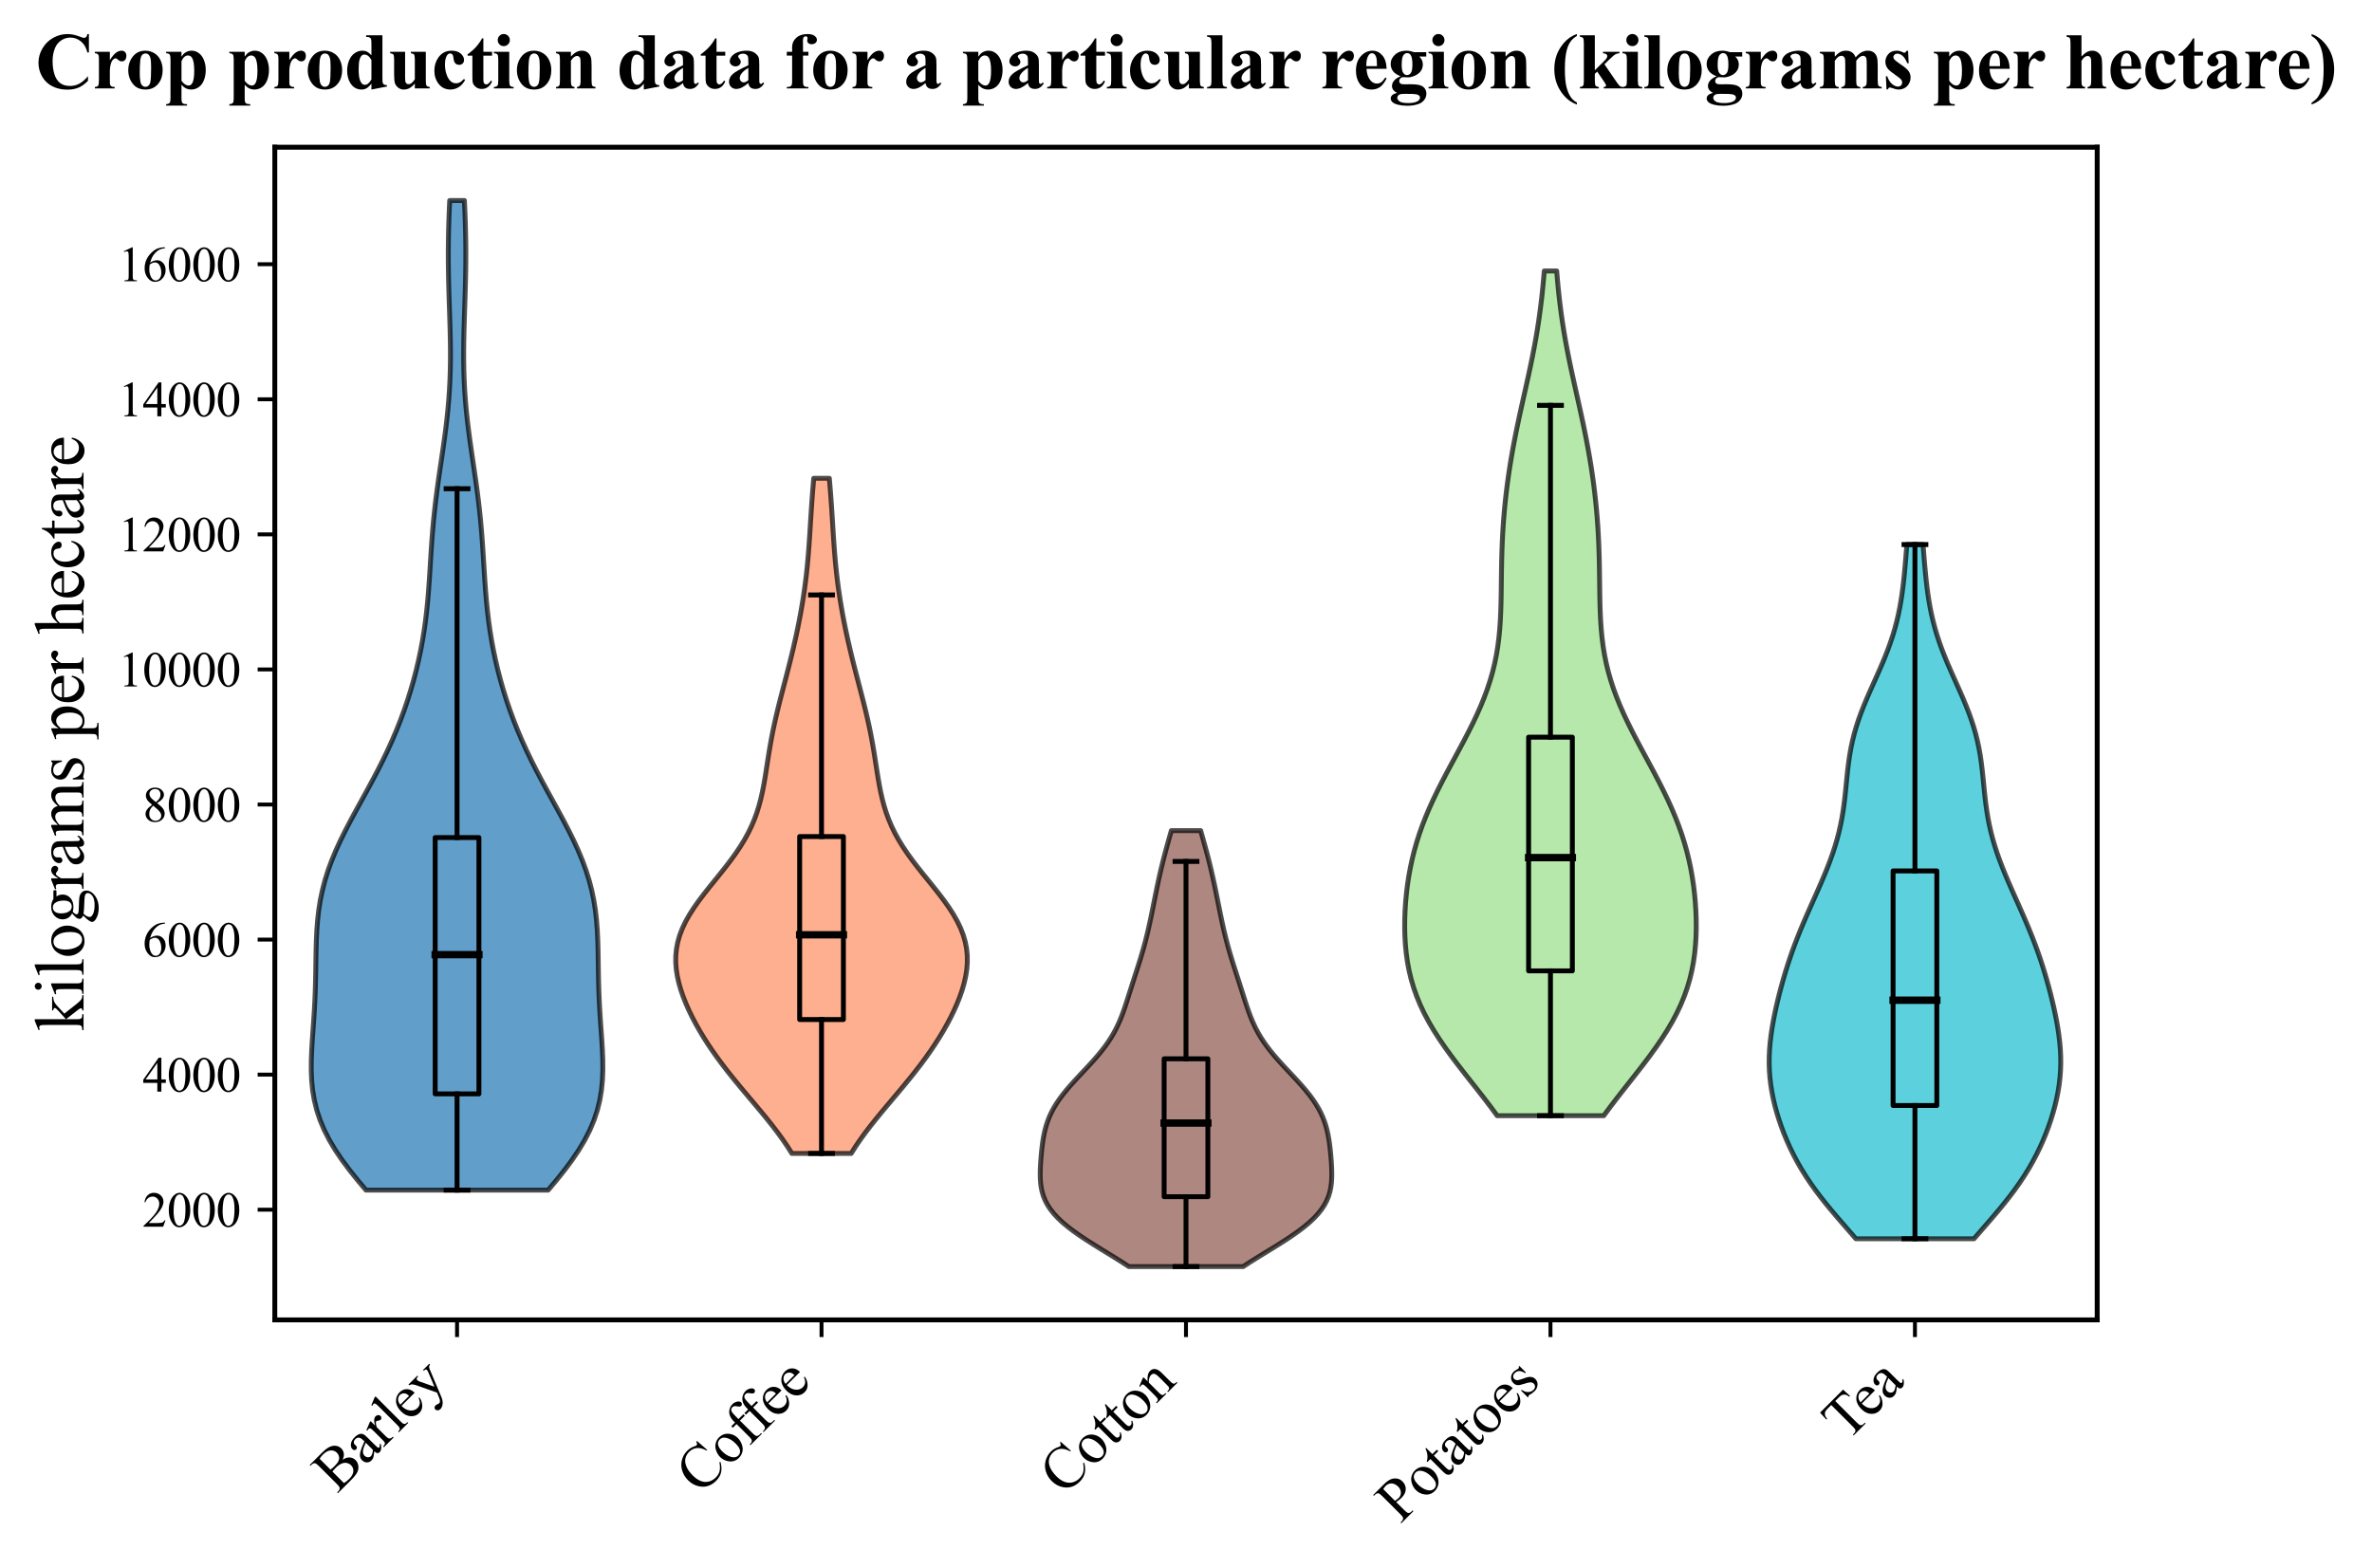 <?xml version="1.0" encoding="utf-8" standalone="no"?>
<!DOCTYPE svg PUBLIC "-//W3C//DTD SVG 1.1//EN"
  "http://www.w3.org/Graphics/SVG/1.1/DTD/svg11.dtd">
<svg xmlns:xlink="http://www.w3.org/1999/xlink" width="483.923pt" height="319.999pt" viewBox="0 0 483.923 319.999" xmlns="http://www.w3.org/2000/svg" version="1.1">
 <defs>
  <style type="text/css">*{stroke-linejoin: round; stroke-linecap: butt}</style>
 </defs>
 <g id="figure_1">
  <g id="patch_1">
   <path d="M 0 319.999 
L 483.923 319.999 
L 483.923 0 
L 0 0 
z
" style="fill: #ffffff"/>
  </g>
  <g id="axes_1">
   <g id="patch_2">
    <path d="M 56.066 269.337 
L 427.856 269.337 
L 427.856 30.045 
L 56.066 30.045 
z
" style="fill: #ffffff"/>
   </g>
   <g id="PolyCollection_1">
    <defs>
     <path id="m1c8d174e25" d="M 111.827 -77.139 
L 74.664 -77.139 
L 72.952 -79.179 
L 71.32 -81.218 
L 69.801 -83.258 
L 68.421 -85.298 
L 67.203 -87.338 
L 66.161 -89.378 
L 65.302 -91.417 
L 64.625 -93.457 
L 64.124 -95.497 
L 63.783 -97.537 
L 63.583 -99.576 
L 63.502 -101.616 
L 63.514 -103.656 
L 63.593 -105.696 
L 63.715 -107.736 
L 63.858 -109.775 
L 64.002 -111.815 
L 64.133 -113.855 
L 64.242 -115.895 
L 64.324 -117.934 
L 64.381 -119.974 
L 64.419 -122.014 
L 64.448 -124.054 
L 64.483 -126.094 
L 64.54 -128.133 
L 64.638 -130.173 
L 64.794 -132.213 
L 65.026 -134.253 
L 65.348 -136.292 
L 65.771 -138.332 
L 66.302 -140.372 
L 66.944 -142.412 
L 67.692 -144.451 
L 68.541 -146.491 
L 69.478 -148.531 
L 70.488 -150.571 
L 71.554 -152.611 
L 72.657 -154.65 
L 73.777 -156.69 
L 74.897 -158.73 
L 76 -160.77 
L 77.073 -162.809 
L 78.104 -164.849 
L 79.086 -166.889 
L 80.013 -168.929 
L 80.882 -170.969 
L 81.693 -173.008 
L 82.446 -175.048 
L 83.142 -177.088 
L 83.784 -179.128 
L 84.371 -181.167 
L 84.906 -183.207 
L 85.39 -185.247 
L 85.822 -187.287 
L 86.203 -189.327 
L 86.535 -191.366 
L 86.82 -193.406 
L 87.062 -195.446 
L 87.265 -197.486 
L 87.436 -199.525 
L 87.583 -201.565 
L 87.714 -203.605 
L 87.84 -205.645 
L 87.969 -207.685 
L 88.109 -209.724 
L 88.268 -211.764 
L 88.451 -213.804 
L 88.66 -215.844 
L 88.895 -217.883 
L 89.155 -219.923 
L 89.436 -221.963 
L 89.73 -224.003 
L 90.032 -226.043 
L 90.332 -228.082 
L 90.622 -230.122 
L 90.895 -232.162 
L 91.143 -234.202 
L 91.36 -236.241 
L 91.542 -238.281 
L 91.687 -240.321 
L 91.793 -242.361 
L 91.861 -244.4 
L 91.895 -246.44 
L 91.897 -248.48 
L 91.873 -250.52 
L 91.829 -252.56 
L 91.77 -254.599 
L 91.704 -256.639 
L 91.636 -258.679 
L 91.573 -260.719 
L 91.52 -262.758 
L 91.482 -264.798 
L 91.46 -266.838 
L 91.459 -268.878 
L 91.478 -270.918 
L 91.517 -272.957 
L 91.577 -274.997 
L 91.654 -277.037 
L 91.746 -279.077 
L 94.744 -279.077 
L 94.744 -279.077 
L 94.836 -277.037 
L 94.914 -274.997 
L 94.973 -272.957 
L 95.013 -270.918 
L 95.032 -268.878 
L 95.03 -266.838 
L 95.009 -264.798 
L 94.97 -262.758 
L 94.917 -260.719 
L 94.854 -258.679 
L 94.787 -256.639 
L 94.72 -254.599 
L 94.662 -252.56 
L 94.617 -250.52 
L 94.593 -248.48 
L 94.596 -246.44 
L 94.629 -244.4 
L 94.698 -242.361 
L 94.804 -240.321 
L 94.948 -238.281 
L 95.131 -236.241 
L 95.348 -234.202 
L 95.596 -232.162 
L 95.868 -230.122 
L 96.159 -228.082 
L 96.459 -226.043 
L 96.76 -224.003 
L 97.055 -221.963 
L 97.335 -219.923 
L 97.595 -217.883 
L 97.831 -215.844 
L 98.04 -213.804 
L 98.222 -211.764 
L 98.381 -209.724 
L 98.522 -207.685 
L 98.651 -205.645 
L 98.776 -203.605 
L 98.908 -201.565 
L 99.055 -199.525 
L 99.226 -197.486 
L 99.429 -195.446 
L 99.67 -193.406 
L 99.955 -191.366 
L 100.287 -189.327 
L 100.669 -187.287 
L 101.101 -185.247 
L 101.584 -183.207 
L 102.119 -181.167 
L 102.707 -179.128 
L 103.348 -177.088 
L 104.045 -175.048 
L 104.798 -173.008 
L 105.608 -170.969 
L 106.478 -168.929 
L 107.404 -166.889 
L 108.386 -164.849 
L 109.417 -162.809 
L 110.49 -160.77 
L 111.594 -158.73 
L 112.714 -156.69 
L 113.834 -154.65 
L 114.937 -152.611 
L 116.002 -150.571 
L 117.012 -148.531 
L 117.949 -146.491 
L 118.798 -144.451 
L 119.547 -142.412 
L 120.188 -140.372 
L 120.72 -138.332 
L 121.143 -136.292 
L 121.465 -134.253 
L 121.697 -132.213 
L 121.853 -130.173 
L 121.951 -128.133 
L 122.008 -126.094 
L 122.043 -124.054 
L 122.072 -122.014 
L 122.109 -119.974 
L 122.166 -117.934 
L 122.249 -115.895 
L 122.357 -113.855 
L 122.488 -111.815 
L 122.632 -109.775 
L 122.775 -107.736 
L 122.897 -105.696 
L 122.977 -103.656 
L 122.988 -101.616 
L 122.907 -99.576 
L 122.708 -97.537 
L 122.367 -95.497 
L 121.865 -93.457 
L 121.189 -91.417 
L 120.33 -89.378 
L 119.288 -87.338 
L 118.069 -85.298 
L 116.69 -83.258 
L 115.17 -81.218 
L 113.538 -79.179 
L 111.827 -77.139 
z
" style="stroke: #000000; stroke-opacity: 0.7"/>
    </defs>
    <g clip-path="url(#p506f4993da)">
     <use xlink:href="#m1c8d174e25" x="0" y="319.999" style="fill: #1f77b4; fill-opacity: 0.7; stroke: #000000; stroke-opacity: 0.7"/>
    </g>
   </g>
   <g id="PolyCollection_2">
    <defs>
     <path id="m88f4331143" d="M 173.652 -84.622 
L 161.554 -84.622 
L 160.673 -86.014 
L 159.725 -87.405 
L 158.716 -88.797 
L 157.654 -90.189 
L 156.549 -91.58 
L 155.41 -92.972 
L 154.248 -94.364 
L 153.076 -95.755 
L 151.904 -97.147 
L 150.743 -98.539 
L 149.603 -99.93 
L 148.492 -101.322 
L 147.417 -102.713 
L 146.384 -104.105 
L 145.397 -105.497 
L 144.458 -106.888 
L 143.568 -108.28 
L 142.73 -109.672 
L 141.945 -111.063 
L 141.213 -112.455 
L 140.538 -113.847 
L 139.923 -115.238 
L 139.373 -116.63 
L 138.894 -118.021 
L 138.494 -119.413 
L 138.181 -120.805 
L 137.967 -122.196 
L 137.86 -123.588 
L 137.87 -124.98 
L 138.006 -126.371 
L 138.272 -127.763 
L 138.672 -129.154 
L 139.206 -130.546 
L 139.869 -131.938 
L 140.651 -133.329 
L 141.541 -134.721 
L 142.52 -136.113 
L 143.57 -137.504 
L 144.669 -138.896 
L 145.792 -140.288 
L 146.917 -141.679 
L 148.022 -143.071 
L 149.086 -144.462 
L 150.092 -145.854 
L 151.026 -147.246 
L 151.879 -148.637 
L 152.644 -150.029 
L 153.32 -151.421 
L 153.909 -152.812 
L 154.416 -154.204 
L 154.849 -155.596 
L 155.218 -156.987 
L 155.533 -158.379 
L 155.806 -159.77 
L 156.05 -161.162 
L 156.275 -162.554 
L 156.491 -163.945 
L 156.708 -165.337 
L 156.932 -166.729 
L 157.17 -168.12 
L 157.424 -169.512 
L 157.698 -170.904 
L 157.991 -172.295 
L 158.303 -173.687 
L 158.633 -175.078 
L 158.976 -176.47 
L 159.331 -177.862 
L 159.692 -179.253 
L 160.057 -180.645 
L 160.421 -182.037 
L 160.781 -183.428 
L 161.135 -184.82 
L 161.479 -186.212 
L 161.813 -187.603 
L 162.134 -188.995 
L 162.443 -190.386 
L 162.737 -191.778 
L 163.016 -193.17 
L 163.281 -194.561 
L 163.53 -195.953 
L 163.763 -197.345 
L 163.979 -198.736 
L 164.178 -200.128 
L 164.36 -201.52 
L 164.526 -202.911 
L 164.674 -204.303 
L 164.807 -205.694 
L 164.926 -207.086 
L 165.033 -208.478 
L 165.13 -209.869 
L 165.221 -211.261 
L 165.309 -212.653 
L 165.395 -214.044 
L 165.484 -215.436 
L 165.577 -216.828 
L 165.676 -218.219 
L 165.781 -219.611 
L 165.894 -221.002 
L 166.013 -222.394 
L 169.194 -222.394 
L 169.194 -222.394 
L 169.313 -221.002 
L 169.425 -219.611 
L 169.531 -218.219 
L 169.629 -216.828 
L 169.722 -215.436 
L 169.811 -214.044 
L 169.898 -212.653 
L 169.985 -211.261 
L 170.076 -209.869 
L 170.174 -208.478 
L 170.281 -207.086 
L 170.4 -205.694 
L 170.532 -204.303 
L 170.681 -202.911 
L 170.846 -201.52 
L 171.028 -200.128 
L 171.228 -198.736 
L 171.444 -197.345 
L 171.677 -195.953 
L 171.926 -194.561 
L 172.19 -193.17 
L 172.47 -191.778 
L 172.764 -190.386 
L 173.072 -188.995 
L 173.394 -187.603 
L 173.727 -186.212 
L 174.072 -184.82 
L 174.425 -183.428 
L 174.786 -182.037 
L 175.15 -180.645 
L 175.514 -179.253 
L 175.876 -177.862 
L 176.23 -176.47 
L 176.574 -175.078 
L 176.903 -173.687 
L 177.215 -172.295 
L 177.509 -170.904 
L 177.782 -169.512 
L 178.037 -168.12 
L 178.274 -166.729 
L 178.498 -165.337 
L 178.715 -163.945 
L 178.932 -162.554 
L 179.156 -161.162 
L 179.4 -159.77 
L 179.674 -158.379 
L 179.989 -156.987 
L 180.357 -155.596 
L 180.79 -154.204 
L 181.297 -152.812 
L 181.886 -151.421 
L 182.563 -150.029 
L 183.328 -148.637 
L 184.18 -147.246 
L 185.115 -145.854 
L 186.121 -144.462 
L 187.185 -143.071 
L 188.289 -141.679 
L 189.414 -140.288 
L 190.538 -138.896 
L 191.636 -137.504 
L 192.686 -136.113 
L 193.666 -134.721 
L 194.555 -133.329 
L 195.338 -131.938 
L 196 -130.546 
L 196.534 -129.154 
L 196.935 -127.763 
L 197.201 -126.371 
L 197.336 -124.98 
L 197.346 -123.588 
L 197.24 -122.196 
L 197.025 -120.805 
L 196.713 -119.413 
L 196.313 -118.021 
L 195.834 -116.63 
L 195.283 -115.238 
L 194.668 -113.847 
L 193.993 -112.455 
L 193.262 -111.063 
L 192.476 -109.672 
L 191.638 -108.28 
L 190.749 -106.888 
L 189.81 -105.497 
L 188.822 -104.105 
L 187.789 -102.713 
L 186.715 -101.322 
L 185.604 -99.93 
L 184.464 -98.539 
L 183.303 -97.147 
L 182.131 -95.755 
L 180.958 -94.364 
L 179.797 -92.972 
L 178.658 -91.58 
L 177.552 -90.189 
L 176.491 -88.797 
L 175.482 -87.405 
L 174.534 -86.014 
L 173.652 -84.622 
z
" style="stroke: #000000; stroke-opacity: 0.7"/>
    </defs>
    <g clip-path="url(#p506f4993da)">
     <use xlink:href="#m88f4331143" x="0" y="319.999" style="fill: #fc8d62; fill-opacity: 0.7; stroke: #000000; stroke-opacity: 0.7"/>
    </g>
   </g>
   <g id="PolyCollection_3">
    <defs>
     <path id="m4283759f4d" d="M 253.616 -61.538 
L 230.306 -61.538 
L 228.917 -62.437 
L 227.484 -63.336 
L 226.024 -64.234 
L 224.559 -65.133 
L 223.11 -66.031 
L 221.697 -66.93 
L 220.343 -67.828 
L 219.066 -68.727 
L 217.883 -69.626 
L 216.806 -70.524 
L 215.847 -71.423 
L 215.011 -72.321 
L 214.299 -73.22 
L 213.71 -74.118 
L 213.237 -75.017 
L 212.871 -75.916 
L 212.601 -76.814 
L 212.414 -77.713 
L 212.296 -78.611 
L 212.235 -79.51 
L 212.218 -80.408 
L 212.233 -81.307 
L 212.273 -82.206 
L 212.33 -83.104 
L 212.4 -84.003 
L 212.483 -84.901 
L 212.579 -85.8 
L 212.692 -86.698 
L 212.827 -87.597 
L 212.991 -88.496 
L 213.192 -89.394 
L 213.435 -90.293 
L 213.73 -91.191 
L 214.081 -92.09 
L 214.494 -92.988 
L 214.971 -93.887 
L 215.514 -94.786 
L 216.121 -95.684 
L 216.788 -96.583 
L 217.509 -97.481 
L 218.277 -98.38 
L 219.081 -99.278 
L 219.911 -100.177 
L 220.753 -101.076 
L 221.597 -101.974 
L 222.43 -102.873 
L 223.24 -103.771 
L 224.018 -104.67 
L 224.756 -105.568 
L 225.446 -106.467 
L 226.084 -107.366 
L 226.67 -108.264 
L 227.202 -109.163 
L 227.684 -110.061 
L 228.12 -110.96 
L 228.514 -111.858 
L 228.874 -112.757 
L 229.207 -113.656 
L 229.518 -114.554 
L 229.816 -115.453 
L 230.105 -116.351 
L 230.391 -117.25 
L 230.675 -118.148 
L 230.961 -119.047 
L 231.25 -119.946 
L 231.539 -120.844 
L 231.83 -121.743 
L 232.119 -122.641 
L 232.404 -123.54 
L 232.683 -124.438 
L 232.954 -125.337 
L 233.215 -126.235 
L 233.466 -127.134 
L 233.705 -128.033 
L 233.933 -128.931 
L 234.151 -129.83 
L 234.358 -130.728 
L 234.557 -131.627 
L 234.748 -132.525 
L 234.935 -133.424 
L 235.117 -134.323 
L 235.298 -135.221 
L 235.477 -136.12 
L 235.657 -137.018 
L 235.84 -137.917 
L 236.025 -138.815 
L 236.214 -139.714 
L 236.409 -140.613 
L 236.61 -141.511 
L 236.817 -142.41 
L 237.032 -143.308 
L 237.253 -144.207 
L 237.482 -145.105 
L 237.718 -146.004 
L 237.961 -146.903 
L 238.208 -147.801 
L 238.46 -148.7 
L 238.713 -149.598 
L 238.968 -150.497 
L 244.955 -150.497 
L 244.955 -150.497 
L 245.209 -149.598 
L 245.463 -148.7 
L 245.714 -147.801 
L 245.962 -146.903 
L 246.204 -146.004 
L 246.44 -145.105 
L 246.669 -144.207 
L 246.891 -143.308 
L 247.105 -142.41 
L 247.313 -141.511 
L 247.513 -140.613 
L 247.708 -139.714 
L 247.898 -138.815 
L 248.083 -137.917 
L 248.265 -137.018 
L 248.445 -136.12 
L 248.625 -135.221 
L 248.805 -134.323 
L 248.988 -133.424 
L 249.174 -132.525 
L 249.366 -131.627 
L 249.565 -130.728 
L 249.772 -129.83 
L 249.989 -128.931 
L 250.217 -128.033 
L 250.456 -127.134 
L 250.707 -126.235 
L 250.969 -125.337 
L 251.24 -124.438 
L 251.519 -123.54 
L 251.804 -122.641 
L 252.093 -121.743 
L 252.383 -120.844 
L 252.673 -119.946 
L 252.961 -119.047 
L 253.247 -118.148 
L 253.532 -117.25 
L 253.817 -116.351 
L 254.106 -115.453 
L 254.404 -114.554 
L 254.716 -113.656 
L 255.048 -112.757 
L 255.408 -111.858 
L 255.803 -110.96 
L 256.238 -110.061 
L 256.72 -109.163 
L 257.253 -108.264 
L 257.838 -107.366 
L 258.477 -106.467 
L 259.167 -105.568 
L 259.904 -104.67 
L 260.682 -103.771 
L 261.493 -102.873 
L 262.325 -101.974 
L 263.169 -101.076 
L 264.012 -100.177 
L 264.841 -99.278 
L 265.645 -98.38 
L 266.413 -97.481 
L 267.135 -96.583 
L 267.802 -95.684 
L 268.409 -94.786 
L 268.951 -93.887 
L 269.429 -92.988 
L 269.842 -92.09 
L 270.193 -91.191 
L 270.487 -90.293 
L 270.731 -89.394 
L 270.931 -88.496 
L 271.095 -87.597 
L 271.231 -86.698 
L 271.344 -85.8 
L 271.44 -84.901 
L 271.523 -84.003 
L 271.593 -83.104 
L 271.65 -82.206 
L 271.689 -81.307 
L 271.704 -80.408 
L 271.687 -79.51 
L 271.626 -78.611 
L 271.509 -77.713 
L 271.322 -76.814 
L 271.052 -75.916 
L 270.686 -75.017 
L 270.213 -74.118 
L 269.623 -73.22 
L 268.911 -72.321 
L 268.075 -71.423 
L 267.116 -70.524 
L 266.04 -69.626 
L 264.857 -68.727 
L 263.579 -67.828 
L 262.225 -66.93 
L 260.813 -66.031 
L 259.363 -65.133 
L 257.898 -64.234 
L 256.439 -63.336 
L 255.005 -62.437 
L 253.616 -61.538 
z
" style="stroke: #000000; stroke-opacity: 0.7"/>
    </defs>
    <g clip-path="url(#p506f4993da)">
     <use xlink:href="#m4283759f4d" x="0" y="319.999" style="fill: #8c564b; fill-opacity: 0.7; stroke: #000000; stroke-opacity: 0.7"/>
    </g>
   </g>
   <g id="PolyCollection_4">
    <defs>
     <path id="m296eedade2" d="M 327.192 -92.326 
L 305.446 -92.326 
L 304.163 -94.067 
L 302.835 -95.808 
L 301.477 -97.549 
L 300.105 -99.291 
L 298.735 -101.032 
L 297.385 -102.773 
L 296.072 -104.514 
L 294.812 -106.255 
L 293.619 -107.997 
L 292.506 -109.738 
L 291.484 -111.479 
L 290.559 -113.22 
L 289.737 -114.961 
L 289.019 -116.702 
L 288.405 -118.444 
L 287.891 -120.185 
L 287.473 -121.926 
L 287.144 -123.667 
L 286.898 -125.408 
L 286.725 -127.15 
L 286.62 -128.891 
L 286.576 -130.632 
L 286.587 -132.373 
L 286.65 -134.114 
L 286.762 -135.855 
L 286.923 -137.597 
L 287.132 -139.338 
L 287.393 -141.079 
L 287.707 -142.82 
L 288.077 -144.561 
L 288.506 -146.303 
L 288.996 -148.044 
L 289.548 -149.785 
L 290.162 -151.526 
L 290.838 -153.267 
L 291.571 -155.008 
L 292.359 -156.75 
L 293.194 -158.491 
L 294.069 -160.232 
L 294.975 -161.973 
L 295.902 -163.714 
L 296.841 -165.455 
L 297.779 -167.197 
L 298.706 -168.938 
L 299.609 -170.679 
L 300.479 -172.42 
L 301.304 -174.161 
L 302.077 -175.903 
L 302.788 -177.644 
L 303.432 -179.385 
L 304.005 -181.126 
L 304.504 -182.867 
L 304.93 -184.608 
L 305.284 -186.35 
L 305.569 -188.091 
L 305.793 -189.832 
L 305.962 -191.573 
L 306.083 -193.314 
L 306.167 -195.056 
L 306.222 -196.797 
L 306.258 -198.538 
L 306.282 -200.279 
L 306.302 -202.02 
L 306.326 -203.761 
L 306.359 -205.503 
L 306.405 -207.244 
L 306.468 -208.985 
L 306.55 -210.726 
L 306.654 -212.467 
L 306.779 -214.209 
L 306.926 -215.95 
L 307.097 -217.691 
L 307.29 -219.432 
L 307.507 -221.173 
L 307.746 -222.914 
L 308.007 -224.656 
L 308.29 -226.397 
L 308.594 -228.138 
L 308.918 -229.879 
L 309.26 -231.62 
L 309.618 -233.362 
L 309.989 -235.103 
L 310.371 -236.844 
L 310.758 -238.585 
L 311.149 -240.326 
L 311.537 -242.067 
L 311.919 -243.809 
L 312.29 -245.55 
L 312.647 -247.291 
L 312.986 -249.032 
L 313.306 -250.773 
L 313.602 -252.514 
L 313.876 -254.256 
L 314.126 -255.997 
L 314.352 -257.738 
L 314.556 -259.479 
L 314.739 -261.22 
L 314.903 -262.962 
L 315.051 -264.703 
L 317.588 -264.703 
L 317.588 -264.703 
L 317.735 -262.962 
L 317.899 -261.22 
L 318.082 -259.479 
L 318.286 -257.738 
L 318.513 -255.997 
L 318.763 -254.256 
L 319.036 -252.514 
L 319.333 -250.773 
L 319.652 -249.032 
L 319.992 -247.291 
L 320.349 -245.55 
L 320.72 -243.809 
L 321.102 -242.067 
L 321.49 -240.326 
L 321.88 -238.585 
L 322.268 -236.844 
L 322.649 -235.103 
L 323.021 -233.362 
L 323.379 -231.62 
L 323.721 -229.879 
L 324.045 -228.138 
L 324.349 -226.397 
L 324.632 -224.656 
L 324.893 -222.914 
L 325.132 -221.173 
L 325.348 -219.432 
L 325.541 -217.691 
L 325.712 -215.95 
L 325.86 -214.209 
L 325.985 -212.467 
L 326.088 -210.726 
L 326.17 -208.985 
L 326.233 -207.244 
L 326.28 -205.503 
L 326.312 -203.761 
L 326.336 -202.02 
L 326.357 -200.279 
L 326.381 -198.538 
L 326.416 -196.797 
L 326.471 -195.056 
L 326.555 -193.314 
L 326.677 -191.573 
L 326.845 -189.832 
L 327.069 -188.091 
L 327.355 -186.35 
L 327.709 -184.608 
L 328.134 -182.867 
L 328.633 -181.126 
L 329.206 -179.385 
L 329.85 -177.644 
L 330.562 -175.903 
L 331.334 -174.161 
L 332.16 -172.42 
L 333.029 -170.679 
L 333.933 -168.938 
L 334.859 -167.197 
L 335.798 -165.455 
L 336.736 -163.714 
L 337.664 -161.973 
L 338.57 -160.232 
L 339.445 -158.491 
L 340.28 -156.75 
L 341.067 -155.008 
L 341.801 -153.267 
L 342.476 -151.526 
L 343.091 -149.785 
L 343.643 -148.044 
L 344.133 -146.303 
L 344.562 -144.561 
L 344.932 -142.82 
L 345.245 -141.079 
L 345.506 -139.338 
L 345.716 -137.597 
L 345.876 -135.855 
L 345.988 -134.114 
L 346.051 -132.373 
L 346.062 -130.632 
L 346.018 -128.891 
L 345.913 -127.15 
L 345.741 -125.408 
L 345.494 -123.667 
L 345.165 -121.926 
L 344.747 -120.185 
L 344.234 -118.444 
L 343.62 -116.702 
L 342.902 -114.961 
L 342.08 -113.22 
L 341.155 -111.479 
L 340.132 -109.738 
L 339.02 -107.997 
L 337.827 -106.255 
L 336.567 -104.514 
L 335.254 -102.773 
L 333.904 -101.032 
L 332.534 -99.291 
L 331.161 -97.549 
L 329.803 -95.808 
L 328.475 -94.067 
L 327.192 -92.326 
z
" style="stroke: #000000; stroke-opacity: 0.7"/>
    </defs>
    <g clip-path="url(#p506f4993da)">
     <use xlink:href="#m296eedade2" x="0" y="319.999" style="fill: #98df8a; fill-opacity: 0.7; stroke: #000000; stroke-opacity: 0.7"/>
    </g>
   </g>
   <g id="PolyCollection_5">
    <defs>
     <path id="m0d2243d29d" d="M 402.728 -67.216 
L 378.626 -67.216 
L 377.386 -68.647 
L 376.14 -70.078 
L 374.903 -71.509 
L 373.69 -72.94 
L 372.512 -74.371 
L 371.381 -75.802 
L 370.306 -77.233 
L 369.292 -78.663 
L 368.343 -80.094 
L 367.459 -81.525 
L 366.639 -82.956 
L 365.882 -84.387 
L 365.184 -85.818 
L 364.542 -87.249 
L 363.952 -88.68 
L 363.413 -90.111 
L 362.924 -91.541 
L 362.484 -92.972 
L 362.094 -94.403 
L 361.757 -95.834 
L 361.476 -97.265 
L 361.251 -98.696 
L 361.085 -100.127 
L 360.98 -101.558 
L 360.934 -102.989 
L 360.947 -104.42 
L 361.016 -105.85 
L 361.137 -107.281 
L 361.306 -108.712 
L 361.516 -110.143 
L 361.764 -111.574 
L 362.043 -113.005 
L 362.351 -114.436 
L 362.683 -115.867 
L 363.038 -117.298 
L 363.416 -118.728 
L 363.815 -120.159 
L 364.237 -121.59 
L 364.683 -123.021 
L 365.154 -124.452 
L 365.651 -125.883 
L 366.176 -127.314 
L 366.726 -128.745 
L 367.301 -130.176 
L 367.898 -131.606 
L 368.513 -133.037 
L 369.142 -134.468 
L 369.779 -135.899 
L 370.419 -137.33 
L 371.053 -138.761 
L 371.676 -140.192 
L 372.28 -141.623 
L 372.858 -143.054 
L 373.404 -144.484 
L 373.913 -145.915 
L 374.379 -147.346 
L 374.8 -148.777 
L 375.173 -150.208 
L 375.499 -151.639 
L 375.778 -153.07 
L 376.016 -154.501 
L 376.216 -155.932 
L 376.388 -157.363 
L 376.54 -158.793 
L 376.681 -160.224 
L 376.824 -161.655 
L 376.98 -163.086 
L 377.159 -164.517 
L 377.371 -165.948 
L 377.625 -167.379 
L 377.928 -168.81 
L 378.285 -170.241 
L 378.695 -171.671 
L 379.16 -173.102 
L 379.675 -174.533 
L 380.234 -175.964 
L 380.829 -177.395 
L 381.451 -178.826 
L 382.089 -180.257 
L 382.732 -181.688 
L 383.369 -183.119 
L 383.989 -184.549 
L 384.583 -185.98 
L 385.143 -187.411 
L 385.663 -188.842 
L 386.138 -190.273 
L 386.567 -191.704 
L 386.948 -193.135 
L 387.284 -194.566 
L 387.576 -195.997 
L 387.828 -197.427 
L 388.046 -198.858 
L 388.234 -200.289 
L 388.398 -201.72 
L 388.544 -203.151 
L 388.675 -204.582 
L 388.798 -206.013 
L 388.914 -207.444 
L 389.027 -208.875 
L 392.327 -208.875 
L 392.327 -208.875 
L 392.441 -207.444 
L 392.557 -206.013 
L 392.679 -204.582 
L 392.811 -203.151 
L 392.956 -201.72 
L 393.12 -200.289 
L 393.309 -198.858 
L 393.526 -197.427 
L 393.779 -195.997 
L 394.071 -194.566 
L 394.406 -193.135 
L 394.787 -191.704 
L 395.216 -190.273 
L 395.691 -188.842 
L 396.211 -187.411 
L 396.771 -185.98 
L 397.365 -184.549 
L 397.985 -183.119 
L 398.622 -181.688 
L 399.265 -180.257 
L 399.903 -178.826 
L 400.525 -177.395 
L 401.121 -175.964 
L 401.68 -174.533 
L 402.195 -173.102 
L 402.659 -171.671 
L 403.07 -170.241 
L 403.426 -168.81 
L 403.729 -167.379 
L 403.984 -165.948 
L 404.196 -164.517 
L 404.375 -163.086 
L 404.53 -161.655 
L 404.673 -160.224 
L 404.815 -158.793 
L 404.966 -157.363 
L 405.138 -155.932 
L 405.339 -154.501 
L 405.576 -153.07 
L 405.856 -151.639 
L 406.182 -150.208 
L 406.555 -148.777 
L 406.976 -147.346 
L 407.442 -145.915 
L 407.95 -144.484 
L 408.497 -143.054 
L 409.075 -141.623 
L 409.679 -140.192 
L 410.301 -138.761 
L 410.936 -137.33 
L 411.575 -135.899 
L 412.212 -134.468 
L 412.841 -133.037 
L 413.457 -131.606 
L 414.054 -130.176 
L 414.629 -128.745 
L 415.179 -127.314 
L 415.703 -125.883 
L 416.201 -124.452 
L 416.672 -123.021 
L 417.118 -121.59 
L 417.54 -120.159 
L 417.939 -118.728 
L 418.316 -117.298 
L 418.671 -115.867 
L 419.004 -114.436 
L 419.311 -113.005 
L 419.591 -111.574 
L 419.838 -110.143 
L 420.049 -108.712 
L 420.217 -107.281 
L 420.338 -105.85 
L 420.407 -104.42 
L 420.42 -102.989 
L 420.375 -101.558 
L 420.269 -100.127 
L 420.104 -98.696 
L 419.879 -97.265 
L 419.597 -95.834 
L 419.26 -94.403 
L 418.871 -92.972 
L 418.431 -91.541 
L 417.941 -90.111 
L 417.403 -88.68 
L 416.813 -87.249 
L 416.171 -85.818 
L 415.473 -84.387 
L 414.715 -82.956 
L 413.896 -81.525 
L 413.012 -80.094 
L 412.062 -78.663 
L 411.048 -77.233 
L 409.973 -75.802 
L 408.842 -74.371 
L 407.665 -72.94 
L 406.451 -71.509 
L 405.214 -70.078 
L 403.968 -68.647 
L 402.728 -67.216 
z
" style="stroke: #000000; stroke-opacity: 0.7"/>
    </defs>
    <g clip-path="url(#p506f4993da)">
     <use xlink:href="#m0d2243d29d" x="0" y="319.999" style="fill: #17becf; fill-opacity: 0.7; stroke: #000000; stroke-opacity: 0.7"/>
    </g>
   </g>
   <g id="matplotlib.axis_1">
    <g id="xtick_1">
     <g id="line2d_1">
      <defs>
       <path id="m775519409e" d="M 0 0 
L 0 3.5 
" style="stroke: #000000; stroke-width: 0.8"/>
      </defs>
      <g>
       <use xlink:href="#m775519409e" x="93.245" y="269.337" style="stroke: #000000; stroke-width: 0.8"/>
      </g>
     </g>
     <g id="text_1">
      <!-- Barley -->
      <g transform="translate(68.796 304.848) rotate(-45) scale(0.12 -0.12)">
       <defs>
        <path id="TimesNewRomanPSMT-42" d="M 2956 2163 
Q 3397 2069 3616 1863 
Q 3919 1575 3919 1159 
Q 3919 844 3719 555 
Q 3519 266 3170 133 
Q 2822 0 2106 0 
L 106 0 
L 106 116 
L 266 116 
Q 531 116 647 284 
Q 719 394 719 750 
L 719 3488 
Q 719 3881 628 3984 
Q 506 4122 266 4122 
L 106 4122 
L 106 4238 
L 1938 4238 
Q 2450 4238 2759 4163 
Q 3228 4050 3475 3764 
Q 3722 3478 3722 3106 
Q 3722 2788 3528 2536 
Q 3334 2284 2956 2163 
z
M 1319 2331 
Q 1434 2309 1582 2298 
Q 1731 2288 1909 2288 
Q 2366 2288 2595 2386 
Q 2825 2484 2947 2687 
Q 3069 2891 3069 3131 
Q 3069 3503 2766 3765 
Q 2463 4028 1881 4028 
Q 1569 4028 1319 3959 
L 1319 2331 
z
M 1319 306 
Q 1681 222 2034 222 
Q 2600 222 2897 476 
Q 3194 731 3194 1106 
Q 3194 1353 3059 1581 
Q 2925 1809 2622 1940 
Q 2319 2072 1872 2072 
Q 1678 2072 1540 2065 
Q 1403 2059 1319 2044 
L 1319 306 
z
" transform="scale(0.016)"/>
        <path id="TimesNewRomanPSMT-61" d="M 1822 413 
Q 1381 72 1269 19 
Q 1100 -59 909 -59 
Q 613 -59 420 144 
Q 228 347 228 678 
Q 228 888 322 1041 
Q 450 1253 767 1440 
Q 1084 1628 1822 1897 
L 1822 2009 
Q 1822 2438 1686 2597 
Q 1550 2756 1291 2756 
Q 1094 2756 978 2650 
Q 859 2544 859 2406 
L 866 2225 
Q 866 2081 792 2003 
Q 719 1925 600 1925 
Q 484 1925 411 2006 
Q 338 2088 338 2228 
Q 338 2497 613 2722 
Q 888 2947 1384 2947 
Q 1766 2947 2009 2819 
Q 2194 2722 2281 2516 
Q 2338 2381 2338 1966 
L 2338 994 
Q 2338 584 2353 492 
Q 2369 400 2405 369 
Q 2441 338 2488 338 
Q 2538 338 2575 359 
Q 2641 400 2828 588 
L 2828 413 
Q 2478 -56 2159 -56 
Q 2006 -56 1915 50 
Q 1825 156 1822 413 
z
M 1822 616 
L 1822 1706 
Q 1350 1519 1213 1441 
Q 966 1303 859 1153 
Q 753 1003 753 825 
Q 753 600 887 451 
Q 1022 303 1197 303 
Q 1434 303 1822 616 
z
" transform="scale(0.016)"/>
        <path id="TimesNewRomanPSMT-72" d="M 1038 2947 
L 1038 2303 
Q 1397 2947 1775 2947 
Q 1947 2947 2059 2842 
Q 2172 2738 2172 2600 
Q 2172 2478 2090 2393 
Q 2009 2309 1897 2309 
Q 1788 2309 1652 2417 
Q 1516 2525 1450 2525 
Q 1394 2525 1328 2463 
Q 1188 2334 1038 2041 
L 1038 669 
Q 1038 431 1097 309 
Q 1138 225 1241 169 
Q 1344 113 1538 113 
L 1538 0 
L 72 0 
L 72 113 
Q 291 113 397 181 
Q 475 231 506 341 
Q 522 394 522 644 
L 522 1753 
Q 522 2253 501 2348 
Q 481 2444 426 2487 
Q 372 2531 291 2531 
Q 194 2531 72 2484 
L 41 2597 
L 906 2947 
L 1038 2947 
z
" transform="scale(0.016)"/>
        <path id="TimesNewRomanPSMT-6c" d="M 1184 4444 
L 1184 647 
Q 1184 378 1223 290 
Q 1263 203 1344 158 
Q 1425 113 1647 113 
L 1647 0 
L 244 0 
L 244 113 
Q 441 113 512 153 
Q 584 194 625 287 
Q 666 381 666 647 
L 666 3247 
Q 666 3731 644 3842 
Q 622 3953 573 3993 
Q 525 4034 450 4034 
Q 369 4034 244 3984 
L 191 4094 
L 1044 4444 
L 1184 4444 
z
" transform="scale(0.016)"/>
        <path id="TimesNewRomanPSMT-65" d="M 681 1784 
Q 678 1147 991 784 
Q 1303 422 1725 422 
Q 2006 422 2214 576 
Q 2422 731 2563 1106 
L 2659 1044 
Q 2594 616 2278 264 
Q 1963 -88 1488 -88 
Q 972 -88 605 314 
Q 238 716 238 1394 
Q 238 2128 614 2539 
Q 991 2950 1559 2950 
Q 2041 2950 2350 2633 
Q 2659 2316 2659 1784 
L 681 1784 
z
M 681 1966 
L 2006 1966 
Q 1991 2241 1941 2353 
Q 1863 2528 1708 2628 
Q 1553 2728 1384 2728 
Q 1125 2728 920 2526 
Q 716 2325 681 1966 
z
" transform="scale(0.016)"/>
        <path id="TimesNewRomanPSMT-79" d="M 38 2863 
L 1372 2863 
L 1372 2747 
L 1306 2747 
Q 1166 2747 1095 2686 
Q 1025 2625 1025 2534 
Q 1025 2413 1128 2197 
L 1825 753 
L 2466 2334 
Q 2519 2463 2519 2588 
Q 2519 2644 2497 2672 
Q 2472 2706 2419 2726 
Q 2366 2747 2231 2747 
L 2231 2863 
L 3163 2863 
L 3163 2747 
Q 3047 2734 2984 2696 
Q 2922 2659 2847 2556 
Q 2819 2513 2741 2316 
L 1575 -541 
Q 1406 -956 1132 -1168 
Q 859 -1381 606 -1381 
Q 422 -1381 303 -1275 
Q 184 -1169 184 -1031 
Q 184 -900 270 -820 
Q 356 -741 506 -741 
Q 609 -741 788 -809 
Q 913 -856 944 -856 
Q 1038 -856 1148 -759 
Q 1259 -663 1372 -384 
L 1575 113 
L 547 2272 
Q 500 2369 397 2513 
Q 319 2622 269 2659 
Q 197 2709 38 2747 
L 38 2863 
z
" transform="scale(0.016)"/>
       </defs>
       <use xlink:href="#TimesNewRomanPSMT-42"/>
       <use xlink:href="#TimesNewRomanPSMT-61" x="66.699"/>
       <use xlink:href="#TimesNewRomanPSMT-72" x="111.084"/>
       <use xlink:href="#TimesNewRomanPSMT-6c" x="144.385"/>
       <use xlink:href="#TimesNewRomanPSMT-65" x="172.168"/>
       <use xlink:href="#TimesNewRomanPSMT-79" x="216.553"/>
      </g>
     </g>
    </g>
    <g id="xtick_2">
     <g id="line2d_2">
      <g>
       <use xlink:href="#m775519409e" x="167.603" y="269.337" style="stroke: #000000; stroke-width: 0.8"/>
      </g>
     </g>
     <g id="text_2">
      <!-- Coffee -->
      <g transform="translate(142.85 305.167) rotate(-45) scale(0.12 -0.12)">
       <defs>
        <path id="TimesNewRomanPSMT-43" d="M 3853 4334 
L 3950 2894 
L 3853 2894 
Q 3659 3541 3300 3825 
Q 2941 4109 2438 4109 
Q 2016 4109 1675 3895 
Q 1334 3681 1139 3212 
Q 944 2744 944 2047 
Q 944 1472 1128 1050 
Q 1313 628 1683 403 
Q 2053 178 2528 178 
Q 2941 178 3256 354 
Q 3572 531 3950 1056 
L 4047 994 
Q 3728 428 3303 165 
Q 2878 -97 2294 -97 
Q 1241 -97 663 684 
Q 231 1266 231 2053 
Q 231 2688 515 3219 
Q 800 3750 1298 4042 
Q 1797 4334 2388 4334 
Q 2847 4334 3294 4109 
Q 3425 4041 3481 4041 
Q 3566 4041 3628 4100 
Q 3709 4184 3744 4334 
L 3853 4334 
z
" transform="scale(0.016)"/>
        <path id="TimesNewRomanPSMT-6f" d="M 1600 2947 
Q 2250 2947 2644 2453 
Q 2978 2031 2978 1484 
Q 2978 1100 2793 706 
Q 2609 313 2286 112 
Q 1963 -88 1566 -88 
Q 919 -88 538 428 
Q 216 863 216 1403 
Q 216 1797 411 2186 
Q 606 2575 925 2761 
Q 1244 2947 1600 2947 
z
M 1503 2744 
Q 1338 2744 1170 2645 
Q 1003 2547 900 2300 
Q 797 2053 797 1666 
Q 797 1041 1045 587 
Q 1294 134 1700 134 
Q 2003 134 2200 384 
Q 2397 634 2397 1244 
Q 2397 2006 2069 2444 
Q 1847 2744 1503 2744 
z
" transform="scale(0.016)"/>
        <path id="TimesNewRomanPSMT-66" d="M 1319 2638 
L 1319 756 
Q 1319 356 1406 250 
Q 1522 113 1716 113 
L 1975 113 
L 1975 0 
L 266 0 
L 266 113 
L 394 113 
Q 519 113 622 175 
Q 725 238 764 344 
Q 803 450 803 756 
L 803 2638 
L 247 2638 
L 247 2863 
L 803 2863 
L 803 3050 
Q 803 3478 940 3775 
Q 1078 4072 1361 4255 
Q 1644 4438 1997 4438 
Q 2325 4438 2600 4225 
Q 2781 4084 2781 3909 
Q 2781 3816 2700 3733 
Q 2619 3650 2525 3650 
Q 2453 3650 2373 3701 
Q 2294 3753 2178 3923 
Q 2063 4094 1966 4153 
Q 1869 4213 1750 4213 
Q 1606 4213 1506 4136 
Q 1406 4059 1362 3898 
Q 1319 3738 1319 3069 
L 1319 2863 
L 2056 2863 
L 2056 2638 
L 1319 2638 
z
" transform="scale(0.016)"/>
       </defs>
       <use xlink:href="#TimesNewRomanPSMT-43"/>
       <use xlink:href="#TimesNewRomanPSMT-6f" x="66.699"/>
       <use xlink:href="#TimesNewRomanPSMT-66" x="116.699"/>
       <use xlink:href="#TimesNewRomanPSMT-66" x="148.25"/>
       <use xlink:href="#TimesNewRomanPSMT-65" x="181.551"/>
       <use xlink:href="#TimesNewRomanPSMT-65" x="225.936"/>
      </g>
     </g>
    </g>
    <g id="xtick_3">
     <g id="line2d_3">
      <g>
       <use xlink:href="#m775519409e" x="241.961" y="269.337" style="stroke: #000000; stroke-width: 0.8"/>
      </g>
     </g>
     <g id="text_3">
      <!-- Cotton -->
      <g transform="translate(217.044 305.332) rotate(-45) scale(0.12 -0.12)">
       <defs>
        <path id="TimesNewRomanPSMT-74" d="M 1031 3803 
L 1031 2863 
L 1700 2863 
L 1700 2644 
L 1031 2644 
L 1031 788 
Q 1031 509 1111 412 
Q 1191 316 1316 316 
Q 1419 316 1516 380 
Q 1613 444 1666 569 
L 1788 569 
Q 1678 263 1478 108 
Q 1278 -47 1066 -47 
Q 922 -47 784 33 
Q 647 113 581 261 
Q 516 409 516 719 
L 516 2644 
L 63 2644 
L 63 2747 
Q 234 2816 414 2980 
Q 594 3144 734 3369 
Q 806 3488 934 3803 
L 1031 3803 
z
" transform="scale(0.016)"/>
        <path id="TimesNewRomanPSMT-6e" d="M 1034 2341 
Q 1538 2947 1994 2947 
Q 2228 2947 2397 2830 
Q 2566 2713 2666 2444 
Q 2734 2256 2734 1869 
L 2734 647 
Q 2734 375 2778 278 
Q 2813 200 2889 156 
Q 2966 113 3172 113 
L 3172 0 
L 1756 0 
L 1756 113 
L 1816 113 
Q 2016 113 2095 173 
Q 2175 234 2206 353 
Q 2219 400 2219 647 
L 2219 1819 
Q 2219 2209 2117 2386 
Q 2016 2563 1775 2563 
Q 1403 2563 1034 2156 
L 1034 647 
Q 1034 356 1069 288 
Q 1113 197 1189 155 
Q 1266 113 1500 113 
L 1500 0 
L 84 0 
L 84 113 
L 147 113 
Q 366 113 442 223 
Q 519 334 519 647 
L 519 1709 
Q 519 2225 495 2337 
Q 472 2450 423 2490 
Q 375 2531 294 2531 
Q 206 2531 84 2484 
L 38 2597 
L 900 2947 
L 1034 2947 
L 1034 2341 
z
" transform="scale(0.016)"/>
       </defs>
       <use xlink:href="#TimesNewRomanPSMT-43"/>
       <use xlink:href="#TimesNewRomanPSMT-6f" x="66.699"/>
       <use xlink:href="#TimesNewRomanPSMT-74" x="116.699"/>
       <use xlink:href="#TimesNewRomanPSMT-74" x="144.482"/>
       <use xlink:href="#TimesNewRomanPSMT-6f" x="172.266"/>
       <use xlink:href="#TimesNewRomanPSMT-6e" x="222.266"/>
      </g>
     </g>
    </g>
    <g id="xtick_4">
     <g id="line2d_4">
      <g>
       <use xlink:href="#m775519409e" x="316.319" y="269.337" style="stroke: #000000; stroke-width: 0.8"/>
      </g>
     </g>
     <g id="text_4">
      <!-- Potatoes -->
      <g transform="translate(285.75 310.984) rotate(-45) scale(0.12 -0.12)">
       <defs>
        <path id="TimesNewRomanPSMT-50" d="M 1313 1984 
L 1313 750 
Q 1313 350 1400 253 
Q 1519 116 1759 116 
L 1922 116 
L 1922 0 
L 106 0 
L 106 116 
L 266 116 
Q 534 116 650 291 
Q 713 388 713 750 
L 713 3488 
Q 713 3888 628 3984 
Q 506 4122 266 4122 
L 106 4122 
L 106 4238 
L 1659 4238 
Q 2228 4238 2556 4120 
Q 2884 4003 3109 3725 
Q 3334 3447 3334 3066 
Q 3334 2547 2992 2222 
Q 2650 1897 2025 1897 
Q 1872 1897 1694 1919 
Q 1516 1941 1313 1984 
z
M 1313 2163 
Q 1478 2131 1606 2115 
Q 1734 2100 1825 2100 
Q 2150 2100 2386 2351 
Q 2622 2603 2622 3003 
Q 2622 3278 2509 3514 
Q 2397 3750 2190 3867 
Q 1984 3984 1722 3984 
Q 1563 3984 1313 3925 
L 1313 2163 
z
" transform="scale(0.016)"/>
        <path id="TimesNewRomanPSMT-73" d="M 2050 2947 
L 2050 1972 
L 1947 1972 
Q 1828 2431 1642 2597 
Q 1456 2763 1169 2763 
Q 950 2763 815 2647 
Q 681 2531 681 2391 
Q 681 2216 781 2091 
Q 878 1963 1175 1819 
L 1631 1597 
Q 2266 1288 2266 781 
Q 2266 391 1970 151 
Q 1675 -88 1309 -88 
Q 1047 -88 709 6 
Q 606 38 541 38 
Q 469 38 428 -44 
L 325 -44 
L 325 978 
L 428 978 
Q 516 541 762 319 
Q 1009 97 1316 97 
Q 1531 97 1667 223 
Q 1803 350 1803 528 
Q 1803 744 1651 891 
Q 1500 1038 1047 1263 
Q 594 1488 453 1669 
Q 313 1847 313 2119 
Q 313 2472 555 2709 
Q 797 2947 1181 2947 
Q 1350 2947 1591 2875 
Q 1750 2828 1803 2828 
Q 1853 2828 1881 2850 
Q 1909 2872 1947 2947 
L 2050 2947 
z
" transform="scale(0.016)"/>
       </defs>
       <use xlink:href="#TimesNewRomanPSMT-50"/>
       <use xlink:href="#TimesNewRomanPSMT-6f" x="55.615"/>
       <use xlink:href="#TimesNewRomanPSMT-74" x="105.615"/>
       <use xlink:href="#TimesNewRomanPSMT-61" x="133.398"/>
       <use xlink:href="#TimesNewRomanPSMT-74" x="177.783"/>
       <use xlink:href="#TimesNewRomanPSMT-6f" x="205.566"/>
       <use xlink:href="#TimesNewRomanPSMT-65" x="255.566"/>
       <use xlink:href="#TimesNewRomanPSMT-73" x="299.951"/>
      </g>
     </g>
    </g>
    <g id="xtick_5">
     <g id="line2d_5">
      <g>
       <use xlink:href="#m775519409e" x="390.677" y="269.337" style="stroke: #000000; stroke-width: 0.8"/>
      </g>
     </g>
     <g id="text_5">
      <!-- Tea -->
      <g transform="translate(376.74 294.351) rotate(-45) scale(0.12 -0.12)">
       <defs>
        <path id="TimesNewRomanPSMT-54" d="M 3703 4238 
L 3750 3244 
L 3631 3244 
Q 3597 3506 3538 3619 
Q 3441 3800 3280 3886 
Q 3119 3972 2856 3972 
L 2259 3972 
L 2259 734 
Q 2259 344 2344 247 
Q 2463 116 2709 116 
L 2856 116 
L 2856 0 
L 1059 0 
L 1059 116 
L 1209 116 
Q 1478 116 1591 278 
Q 1659 378 1659 734 
L 1659 3972 
L 1150 3972 
Q 853 3972 728 3928 
Q 566 3869 450 3700 
Q 334 3531 313 3244 
L 194 3244 
L 244 4238 
L 3703 4238 
z
" transform="scale(0.016)"/>
       </defs>
       <use xlink:href="#TimesNewRomanPSMT-54"/>
       <use xlink:href="#TimesNewRomanPSMT-65" x="54.084"/>
       <use xlink:href="#TimesNewRomanPSMT-61" x="98.469"/>
      </g>
     </g>
    </g>
   </g>
   <g id="matplotlib.axis_2">
    <g id="ytick_1">
     <g id="line2d_6">
      <defs>
       <path id="mc5c6bb4d9b" d="M 0 0 
L -3.5 0 
" style="stroke: #000000; stroke-width: 0.8"/>
      </defs>
      <g>
       <use xlink:href="#mc5c6bb4d9b" x="56.066" y="246.856" style="stroke: #000000; stroke-width: 0.8"/>
      </g>
     </g>
     <g id="text_6">
      <!-- 2000 -->
      <g transform="translate(29.066 250.328) scale(0.1 -0.1)">
       <defs>
        <path id="TimesNewRomanPSMT-32" d="M 2934 816 
L 2638 0 
L 138 0 
L 138 116 
Q 1241 1122 1691 1759 
Q 2141 2397 2141 2925 
Q 2141 3328 1894 3587 
Q 1647 3847 1303 3847 
Q 991 3847 742 3664 
Q 494 3481 375 3128 
L 259 3128 
Q 338 3706 661 4015 
Q 984 4325 1469 4325 
Q 1984 4325 2329 3994 
Q 2675 3663 2675 3213 
Q 2675 2891 2525 2569 
Q 2294 2063 1775 1497 
Q 997 647 803 472 
L 1909 472 
Q 2247 472 2383 497 
Q 2519 522 2628 598 
Q 2738 675 2819 816 
L 2934 816 
z
" transform="scale(0.016)"/>
        <path id="TimesNewRomanPSMT-30" d="M 231 2094 
Q 231 2819 450 3342 
Q 669 3866 1031 4122 
Q 1313 4325 1613 4325 
Q 2100 4325 2488 3828 
Q 2972 3213 2972 2159 
Q 2972 1422 2759 906 
Q 2547 391 2217 158 
Q 1888 -75 1581 -75 
Q 975 -75 572 641 
Q 231 1244 231 2094 
z
M 844 2016 
Q 844 1141 1059 588 
Q 1238 122 1591 122 
Q 1759 122 1940 273 
Q 2122 425 2216 781 
Q 2359 1319 2359 2297 
Q 2359 3022 2209 3506 
Q 2097 3866 1919 4016 
Q 1791 4119 1609 4119 
Q 1397 4119 1231 3928 
Q 1006 3669 925 3112 
Q 844 2556 844 2016 
z
" transform="scale(0.016)"/>
       </defs>
       <use xlink:href="#TimesNewRomanPSMT-32"/>
       <use xlink:href="#TimesNewRomanPSMT-30" x="50"/>
       <use xlink:href="#TimesNewRomanPSMT-30" x="100"/>
       <use xlink:href="#TimesNewRomanPSMT-30" x="150"/>
      </g>
     </g>
    </g>
    <g id="ytick_2">
     <g id="line2d_7">
      <g>
       <use xlink:href="#mc5c6bb4d9b" x="56.066" y="219.294" style="stroke: #000000; stroke-width: 0.8"/>
      </g>
     </g>
     <g id="text_7">
      <!-- 4000 -->
      <g transform="translate(29.066 222.766) scale(0.1 -0.1)">
       <defs>
        <path id="TimesNewRomanPSMT-34" d="M 2978 1563 
L 2978 1119 
L 2409 1119 
L 2409 0 
L 1894 0 
L 1894 1119 
L 100 1119 
L 100 1519 
L 2066 4325 
L 2409 4325 
L 2409 1563 
L 2978 1563 
z
M 1894 1563 
L 1894 3666 
L 406 1563 
L 1894 1563 
z
" transform="scale(0.016)"/>
       </defs>
       <use xlink:href="#TimesNewRomanPSMT-34"/>
       <use xlink:href="#TimesNewRomanPSMT-30" x="50"/>
       <use xlink:href="#TimesNewRomanPSMT-30" x="100"/>
       <use xlink:href="#TimesNewRomanPSMT-30" x="150"/>
      </g>
     </g>
    </g>
    <g id="ytick_3">
     <g id="line2d_8">
      <g>
       <use xlink:href="#mc5c6bb4d9b" x="56.066" y="191.731" style="stroke: #000000; stroke-width: 0.8"/>
      </g>
     </g>
     <g id="text_8">
      <!-- 6000 -->
      <g transform="translate(29.066 195.203) scale(0.1 -0.1)">
       <defs>
        <path id="TimesNewRomanPSMT-36" d="M 2869 4325 
L 2869 4209 
Q 2456 4169 2195 4045 
Q 1934 3922 1679 3669 
Q 1425 3416 1258 3105 
Q 1091 2794 978 2366 
Q 1428 2675 1881 2675 
Q 2316 2675 2634 2325 
Q 2953 1975 2953 1425 
Q 2953 894 2631 456 
Q 2244 -75 1606 -75 
Q 1172 -75 869 213 
Q 275 772 275 1663 
Q 275 2231 503 2743 
Q 731 3256 1154 3653 
Q 1578 4050 1965 4187 
Q 2353 4325 2688 4325 
L 2869 4325 
z
M 925 2138 
Q 869 1716 869 1456 
Q 869 1156 980 804 
Q 1091 453 1309 247 
Q 1469 100 1697 100 
Q 1969 100 2183 356 
Q 2397 613 2397 1088 
Q 2397 1622 2184 2012 
Q 1972 2403 1581 2403 
Q 1463 2403 1327 2353 
Q 1191 2303 925 2138 
z
" transform="scale(0.016)"/>
       </defs>
       <use xlink:href="#TimesNewRomanPSMT-36"/>
       <use xlink:href="#TimesNewRomanPSMT-30" x="50"/>
       <use xlink:href="#TimesNewRomanPSMT-30" x="100"/>
       <use xlink:href="#TimesNewRomanPSMT-30" x="150"/>
      </g>
     </g>
    </g>
    <g id="ytick_4">
     <g id="line2d_9">
      <g>
       <use xlink:href="#mc5c6bb4d9b" x="56.066" y="164.168" style="stroke: #000000; stroke-width: 0.8"/>
      </g>
     </g>
     <g id="text_9">
      <!-- 8000 -->
      <g transform="translate(29.066 167.64) scale(0.1 -0.1)">
       <defs>
        <path id="TimesNewRomanPSMT-38" d="M 1228 2134 
Q 725 2547 579 2797 
Q 434 3047 434 3316 
Q 434 3728 753 4026 
Q 1072 4325 1600 4325 
Q 2113 4325 2425 4047 
Q 2738 3769 2738 3413 
Q 2738 3175 2569 2928 
Q 2400 2681 1866 2347 
Q 2416 1922 2594 1678 
Q 2831 1359 2831 1006 
Q 2831 559 2490 242 
Q 2150 -75 1597 -75 
Q 994 -75 656 303 
Q 388 606 388 966 
Q 388 1247 577 1523 
Q 766 1800 1228 2134 
z
M 1719 2469 
Q 2094 2806 2194 3001 
Q 2294 3197 2294 3444 
Q 2294 3772 2109 3958 
Q 1925 4144 1606 4144 
Q 1288 4144 1088 3959 
Q 888 3775 888 3528 
Q 888 3366 970 3203 
Q 1053 3041 1206 2894 
L 1719 2469 
z
M 1375 2016 
Q 1116 1797 991 1539 
Q 866 1281 866 981 
Q 866 578 1086 336 
Q 1306 94 1647 94 
Q 1984 94 2187 284 
Q 2391 475 2391 747 
Q 2391 972 2272 1150 
Q 2050 1481 1375 2016 
z
" transform="scale(0.016)"/>
       </defs>
       <use xlink:href="#TimesNewRomanPSMT-38"/>
       <use xlink:href="#TimesNewRomanPSMT-30" x="50"/>
       <use xlink:href="#TimesNewRomanPSMT-30" x="100"/>
       <use xlink:href="#TimesNewRomanPSMT-30" x="150"/>
      </g>
     </g>
    </g>
    <g id="ytick_5">
     <g id="line2d_10">
      <g>
       <use xlink:href="#mc5c6bb4d9b" x="56.066" y="136.606" style="stroke: #000000; stroke-width: 0.8"/>
      </g>
     </g>
     <g id="text_10">
      <!-- 10000 -->
      <g transform="translate(24.066 140.078) scale(0.1 -0.1)">
       <defs>
        <path id="TimesNewRomanPSMT-31" d="M 750 3822 
L 1781 4325 
L 1884 4325 
L 1884 747 
Q 1884 391 1914 303 
Q 1944 216 2037 169 
Q 2131 122 2419 116 
L 2419 0 
L 825 0 
L 825 116 
Q 1125 122 1212 167 
Q 1300 213 1334 289 
Q 1369 366 1369 747 
L 1369 3034 
Q 1369 3497 1338 3628 
Q 1316 3728 1258 3775 
Q 1200 3822 1119 3822 
Q 1003 3822 797 3725 
L 750 3822 
z
" transform="scale(0.016)"/>
       </defs>
       <use xlink:href="#TimesNewRomanPSMT-31"/>
       <use xlink:href="#TimesNewRomanPSMT-30" x="50"/>
       <use xlink:href="#TimesNewRomanPSMT-30" x="100"/>
       <use xlink:href="#TimesNewRomanPSMT-30" x="150"/>
       <use xlink:href="#TimesNewRomanPSMT-30" x="200"/>
      </g>
     </g>
    </g>
    <g id="ytick_6">
     <g id="line2d_11">
      <g>
       <use xlink:href="#mc5c6bb4d9b" x="56.066" y="109.043" style="stroke: #000000; stroke-width: 0.8"/>
      </g>
     </g>
     <g id="text_11">
      <!-- 12000 -->
      <g transform="translate(24.066 112.515) scale(0.1 -0.1)">
       <use xlink:href="#TimesNewRomanPSMT-31"/>
       <use xlink:href="#TimesNewRomanPSMT-32" x="50"/>
       <use xlink:href="#TimesNewRomanPSMT-30" x="100"/>
       <use xlink:href="#TimesNewRomanPSMT-30" x="150"/>
       <use xlink:href="#TimesNewRomanPSMT-30" x="200"/>
      </g>
     </g>
    </g>
    <g id="ytick_7">
     <g id="line2d_12">
      <g>
       <use xlink:href="#mc5c6bb4d9b" x="56.066" y="81.48" style="stroke: #000000; stroke-width: 0.8"/>
      </g>
     </g>
     <g id="text_12">
      <!-- 14000 -->
      <g transform="translate(24.066 84.952) scale(0.1 -0.1)">
       <use xlink:href="#TimesNewRomanPSMT-31"/>
       <use xlink:href="#TimesNewRomanPSMT-34" x="50"/>
       <use xlink:href="#TimesNewRomanPSMT-30" x="100"/>
       <use xlink:href="#TimesNewRomanPSMT-30" x="150"/>
       <use xlink:href="#TimesNewRomanPSMT-30" x="200"/>
      </g>
     </g>
    </g>
    <g id="ytick_8">
     <g id="line2d_13">
      <g>
       <use xlink:href="#mc5c6bb4d9b" x="56.066" y="53.918" style="stroke: #000000; stroke-width: 0.8"/>
      </g>
     </g>
     <g id="text_13">
      <!-- 16000 -->
      <g transform="translate(24.066 57.39) scale(0.1 -0.1)">
       <use xlink:href="#TimesNewRomanPSMT-31"/>
       <use xlink:href="#TimesNewRomanPSMT-36" x="50"/>
       <use xlink:href="#TimesNewRomanPSMT-30" x="100"/>
       <use xlink:href="#TimesNewRomanPSMT-30" x="150"/>
       <use xlink:href="#TimesNewRomanPSMT-30" x="200"/>
      </g>
     </g>
    </g>
    <g id="text_14">
     <!-- kilograms per hectare -->
     <g transform="translate(17.045 210.331) rotate(-90) scale(0.14 -0.14)">
      <defs>
       <path id="TimesNewRomanPSMT-6b" d="M 1047 4444 
L 1047 1597 
L 1775 2259 
Q 2006 2472 2044 2528 
Q 2069 2566 2069 2603 
Q 2069 2666 2017 2711 
Q 1966 2756 1847 2763 
L 1847 2863 
L 3091 2863 
L 3091 2763 
Q 2834 2756 2664 2684 
Q 2494 2613 2291 2428 
L 1556 1750 
L 2291 822 
Q 2597 438 2703 334 
Q 2853 188 2966 144 
Q 3044 113 3238 113 
L 3238 0 
L 1847 0 
L 1847 113 
Q 1966 116 2008 148 
Q 2050 181 2050 241 
Q 2050 313 1925 472 
L 1047 1594 
L 1047 644 
Q 1047 366 1086 278 
Q 1125 191 1197 153 
Q 1269 116 1509 113 
L 1509 0 
L 53 0 
L 53 113 
Q 272 113 381 166 
Q 447 200 481 272 
Q 528 375 528 628 
L 528 3234 
Q 528 3731 506 3842 
Q 484 3953 434 3995 
Q 384 4038 303 4038 
Q 238 4038 106 3984 
L 53 4094 
L 903 4444 
L 1047 4444 
z
" transform="scale(0.016)"/>
       <path id="TimesNewRomanPSMT-69" d="M 928 4444 
Q 1059 4444 1151 4351 
Q 1244 4259 1244 4128 
Q 1244 3997 1151 3903 
Q 1059 3809 928 3809 
Q 797 3809 703 3903 
Q 609 3997 609 4128 
Q 609 4259 701 4351 
Q 794 4444 928 4444 
z
M 1188 2947 
L 1188 647 
Q 1188 378 1227 289 
Q 1266 200 1342 156 
Q 1419 113 1622 113 
L 1622 0 
L 231 0 
L 231 113 
Q 441 113 512 153 
Q 584 194 626 287 
Q 669 381 669 647 
L 669 1750 
Q 669 2216 641 2353 
Q 619 2453 572 2492 
Q 525 2531 444 2531 
Q 356 2531 231 2484 
L 188 2597 
L 1050 2947 
L 1188 2947 
z
" transform="scale(0.016)"/>
       <path id="TimesNewRomanPSMT-67" d="M 966 1044 
Q 703 1172 562 1401 
Q 422 1631 422 1909 
Q 422 2334 742 2640 
Q 1063 2947 1563 2947 
Q 1972 2947 2272 2747 
L 2878 2747 
Q 3013 2747 3034 2739 
Q 3056 2731 3066 2713 
Q 3084 2684 3084 2613 
Q 3084 2531 3069 2500 
Q 3059 2484 3036 2475 
Q 3013 2466 2878 2466 
L 2506 2466 
Q 2681 2241 2681 1891 
Q 2681 1491 2375 1206 
Q 2069 922 1553 922 
Q 1341 922 1119 984 
Q 981 866 932 777 
Q 884 688 884 625 
Q 884 572 936 522 
Q 988 472 1138 450 
Q 1225 438 1575 428 
Q 2219 413 2409 384 
Q 2700 344 2873 169 
Q 3047 -6 3047 -263 
Q 3047 -616 2716 -925 
Q 2228 -1381 1444 -1381 
Q 841 -1381 425 -1109 
Q 191 -953 191 -784 
Q 191 -709 225 -634 
Q 278 -519 444 -313 
Q 466 -284 763 25 
Q 600 122 533 198 
Q 466 275 466 372 
Q 466 481 555 628 
Q 644 775 966 1044 
z
M 1509 2797 
Q 1278 2797 1122 2612 
Q 966 2428 966 2047 
Q 966 1553 1178 1281 
Q 1341 1075 1591 1075 
Q 1828 1075 1981 1253 
Q 2134 1431 2134 1813 
Q 2134 2309 1919 2591 
Q 1759 2797 1509 2797 
z
M 934 0 
Q 788 -159 713 -296 
Q 638 -434 638 -550 
Q 638 -700 819 -813 
Q 1131 -1006 1722 -1006 
Q 2284 -1006 2551 -807 
Q 2819 -609 2819 -384 
Q 2819 -222 2659 -153 
Q 2497 -84 2016 -72 
Q 1313 -53 934 0 
z
" transform="scale(0.016)"/>
       <path id="TimesNewRomanPSMT-6d" d="M 1050 2338 
Q 1363 2650 1419 2697 
Q 1559 2816 1721 2881 
Q 1884 2947 2044 2947 
Q 2313 2947 2506 2790 
Q 2700 2634 2766 2338 
Q 3088 2713 3309 2830 
Q 3531 2947 3766 2947 
Q 3994 2947 4170 2830 
Q 4347 2713 4450 2447 
Q 4519 2266 4519 1878 
L 4519 647 
Q 4519 378 4559 278 
Q 4591 209 4675 161 
Q 4759 113 4950 113 
L 4950 0 
L 3538 0 
L 3538 113 
L 3597 113 
Q 3781 113 3884 184 
Q 3956 234 3988 344 
Q 4000 397 4000 647 
L 4000 1878 
Q 4000 2228 3916 2372 
Q 3794 2572 3525 2572 
Q 3359 2572 3192 2489 
Q 3025 2406 2788 2181 
L 2781 2147 
L 2788 2013 
L 2788 647 
Q 2788 353 2820 281 
Q 2853 209 2943 161 
Q 3034 113 3253 113 
L 3253 0 
L 1806 0 
L 1806 113 
Q 2044 113 2133 169 
Q 2222 225 2256 338 
Q 2272 391 2272 647 
L 2272 1878 
Q 2272 2228 2169 2381 
Q 2031 2581 1784 2581 
Q 1616 2581 1450 2491 
Q 1191 2353 1050 2181 
L 1050 647 
Q 1050 366 1089 281 
Q 1128 197 1204 155 
Q 1281 113 1516 113 
L 1516 0 
L 100 0 
L 100 113 
Q 297 113 375 155 
Q 453 197 493 289 
Q 534 381 534 647 
L 534 1741 
Q 534 2213 506 2350 
Q 484 2453 437 2492 
Q 391 2531 309 2531 
Q 222 2531 100 2484 
L 53 2597 
L 916 2947 
L 1050 2947 
L 1050 2338 
z
" transform="scale(0.016)"/>
       <path id="TimesNewRomanPSMT-20" transform="scale(0.016)"/>
       <path id="TimesNewRomanPSMT-70" d="M -6 2578 
L 875 2934 
L 994 2934 
L 994 2266 
Q 1216 2644 1439 2795 
Q 1663 2947 1909 2947 
Q 2341 2947 2628 2609 
Q 2981 2197 2981 1534 
Q 2981 794 2556 309 
Q 2206 -88 1675 -88 
Q 1444 -88 1275 -22 
Q 1150 25 994 166 
L 994 -706 
Q 994 -1000 1030 -1079 
Q 1066 -1159 1155 -1206 
Q 1244 -1253 1478 -1253 
L 1478 -1369 
L -22 -1369 
L -22 -1253 
L 56 -1253 
Q 228 -1256 350 -1188 
Q 409 -1153 442 -1076 
Q 475 -1000 475 -688 
L 475 2019 
Q 475 2297 450 2372 
Q 425 2447 370 2484 
Q 316 2522 222 2522 
Q 147 2522 31 2478 
L -6 2578 
z
M 994 2081 
L 994 1013 
Q 994 666 1022 556 
Q 1066 375 1236 237 
Q 1406 100 1666 100 
Q 1978 100 2172 344 
Q 2425 663 2425 1241 
Q 2425 1897 2138 2250 
Q 1938 2494 1663 2494 
Q 1513 2494 1366 2419 
Q 1253 2363 994 2081 
z
" transform="scale(0.016)"/>
       <path id="TimesNewRomanPSMT-68" d="M 1041 4444 
L 1041 2350 
Q 1388 2731 1591 2839 
Q 1794 2947 1997 2947 
Q 2241 2947 2416 2812 
Q 2591 2678 2675 2391 
Q 2734 2191 2734 1659 
L 2734 647 
Q 2734 375 2778 275 
Q 2809 200 2884 156 
Q 2959 113 3159 113 
L 3159 0 
L 1753 0 
L 1753 113 
L 1819 113 
Q 2019 113 2097 173 
Q 2175 234 2206 353 
Q 2216 403 2216 647 
L 2216 1659 
Q 2216 2128 2167 2275 
Q 2119 2422 2012 2495 
Q 1906 2569 1756 2569 
Q 1603 2569 1437 2487 
Q 1272 2406 1041 2159 
L 1041 647 
Q 1041 353 1073 281 
Q 1106 209 1195 161 
Q 1284 113 1503 113 
L 1503 0 
L 84 0 
L 84 113 
Q 275 113 384 172 
Q 447 203 484 290 
Q 522 378 522 647 
L 522 3238 
Q 522 3728 498 3840 
Q 475 3953 426 3993 
Q 378 4034 297 4034 
Q 231 4034 84 3984 
L 41 4094 
L 897 4444 
L 1041 4444 
z
" transform="scale(0.016)"/>
       <path id="TimesNewRomanPSMT-63" d="M 2631 1088 
Q 2516 522 2178 217 
Q 1841 -88 1431 -88 
Q 944 -88 581 321 
Q 219 731 219 1428 
Q 219 2103 620 2525 
Q 1022 2947 1584 2947 
Q 2006 2947 2278 2723 
Q 2550 2500 2550 2259 
Q 2550 2141 2473 2067 
Q 2397 1994 2259 1994 
Q 2075 1994 1981 2113 
Q 1928 2178 1911 2362 
Q 1894 2547 1784 2644 
Q 1675 2738 1481 2738 
Q 1169 2738 978 2506 
Q 725 2200 725 1697 
Q 725 1184 976 792 
Q 1228 400 1656 400 
Q 1963 400 2206 609 
Q 2378 753 2541 1131 
L 2631 1088 
z
" transform="scale(0.016)"/>
      </defs>
      <use xlink:href="#TimesNewRomanPSMT-6b"/>
      <use xlink:href="#TimesNewRomanPSMT-69" x="50"/>
      <use xlink:href="#TimesNewRomanPSMT-6c" x="77.783"/>
      <use xlink:href="#TimesNewRomanPSMT-6f" x="105.566"/>
      <use xlink:href="#TimesNewRomanPSMT-67" x="155.566"/>
      <use xlink:href="#TimesNewRomanPSMT-72" x="205.566"/>
      <use xlink:href="#TimesNewRomanPSMT-61" x="238.867"/>
      <use xlink:href="#TimesNewRomanPSMT-6d" x="283.252"/>
      <use xlink:href="#TimesNewRomanPSMT-73" x="361.035"/>
      <use xlink:href="#TimesNewRomanPSMT-20" x="399.951"/>
      <use xlink:href="#TimesNewRomanPSMT-70" x="424.951"/>
      <use xlink:href="#TimesNewRomanPSMT-65" x="474.951"/>
      <use xlink:href="#TimesNewRomanPSMT-72" x="519.336"/>
      <use xlink:href="#TimesNewRomanPSMT-20" x="552.637"/>
      <use xlink:href="#TimesNewRomanPSMT-68" x="577.637"/>
      <use xlink:href="#TimesNewRomanPSMT-65" x="627.637"/>
      <use xlink:href="#TimesNewRomanPSMT-63" x="672.021"/>
      <use xlink:href="#TimesNewRomanPSMT-74" x="716.406"/>
      <use xlink:href="#TimesNewRomanPSMT-61" x="744.189"/>
      <use xlink:href="#TimesNewRomanPSMT-72" x="788.574"/>
      <use xlink:href="#TimesNewRomanPSMT-65" x="821.875"/>
     </g>
    </g>
   </g>
   <g id="patch_3">
    <path d="M 88.784 223.221 
L 97.707 223.221 
L 97.707 170.914 
L 88.784 170.914 
L 88.784 223.221 
L 88.784 223.221 
z
" clip-path="url(#p506f4993da)" style="fill: none; stroke: #000000; stroke-linejoin: miter"/>
   </g>
   <g id="line2d_14">
    <path d="M 93.245 223.221 
L 93.245 242.86 
" clip-path="url(#p506f4993da)" style="fill: none; stroke: #000000; stroke-linecap: square"/>
   </g>
   <g id="line2d_15">
    <path d="M 93.245 170.914 
L 93.245 99.727 
" clip-path="url(#p506f4993da)" style="fill: none; stroke: #000000; stroke-linecap: square"/>
   </g>
   <g id="line2d_16">
    <path d="M 91.015 242.86 
L 95.476 242.86 
" clip-path="url(#p506f4993da)" style="fill: none; stroke: #000000; stroke-linecap: square"/>
   </g>
   <g id="line2d_17">
    <path d="M 91.015 99.727 
L 95.476 99.727 
" clip-path="url(#p506f4993da)" style="fill: none; stroke: #000000; stroke-linecap: square"/>
   </g>
   <g id="patch_4">
    <path d="M 163.142 208.048 
L 172.065 208.048 
L 172.065 170.708 
L 163.142 170.708 
L 163.142 208.048 
L 163.142 208.048 
z
" clip-path="url(#p506f4993da)" style="fill: none; stroke: #000000; stroke-linejoin: miter"/>
   </g>
   <g id="line2d_18">
    <path d="M 167.603 208.048 
L 167.603 235.376 
" clip-path="url(#p506f4993da)" style="fill: none; stroke: #000000; stroke-linecap: square"/>
   </g>
   <g id="line2d_19">
    <path d="M 167.603 170.708 
L 167.603 121.405 
" clip-path="url(#p506f4993da)" style="fill: none; stroke: #000000; stroke-linecap: square"/>
   </g>
   <g id="line2d_20">
    <path d="M 165.373 235.376 
L 169.834 235.376 
" clip-path="url(#p506f4993da)" style="fill: none; stroke: #000000; stroke-linecap: square"/>
   </g>
   <g id="line2d_21">
    <path d="M 165.373 121.405 
L 169.834 121.405 
" clip-path="url(#p506f4993da)" style="fill: none; stroke: #000000; stroke-linecap: square"/>
   </g>
   <g id="patch_5">
    <path d="M 237.5 244.203 
L 246.423 244.203 
L 246.423 216.062 
L 237.5 216.062 
L 237.5 244.203 
L 237.5 244.203 
z
" clip-path="url(#p506f4993da)" style="fill: none; stroke: #000000; stroke-linejoin: miter"/>
   </g>
   <g id="line2d_22">
    <path d="M 241.961 244.203 
L 241.961 258.46 
" clip-path="url(#p506f4993da)" style="fill: none; stroke: #000000; stroke-linecap: square"/>
   </g>
   <g id="line2d_23">
    <path d="M 241.961 216.062 
L 241.961 175.786 
" clip-path="url(#p506f4993da)" style="fill: none; stroke: #000000; stroke-linecap: square"/>
   </g>
   <g id="line2d_24">
    <path d="M 239.731 258.46 
L 244.192 258.46 
" clip-path="url(#p506f4993da)" style="fill: none; stroke: #000000; stroke-linecap: square"/>
   </g>
   <g id="line2d_25">
    <path d="M 239.731 175.786 
L 244.192 175.786 
" clip-path="url(#p506f4993da)" style="fill: none; stroke: #000000; stroke-linecap: square"/>
   </g>
   <g id="patch_6">
    <path d="M 311.858 198.119 
L 320.781 198.119 
L 320.781 150.432 
L 311.858 150.432 
L 311.858 198.119 
L 311.858 198.119 
z
" clip-path="url(#p506f4993da)" style="fill: none; stroke: #000000; stroke-linejoin: miter"/>
   </g>
   <g id="line2d_26">
    <path d="M 316.319 198.119 
L 316.319 227.673 
" clip-path="url(#p506f4993da)" style="fill: none; stroke: #000000; stroke-linecap: square"/>
   </g>
   <g id="line2d_27">
    <path d="M 316.319 150.432 
L 316.319 82.721 
" clip-path="url(#p506f4993da)" style="fill: none; stroke: #000000; stroke-linecap: square"/>
   </g>
   <g id="line2d_28">
    <path d="M 314.089 227.673 
L 318.55 227.673 
" clip-path="url(#p506f4993da)" style="fill: none; stroke: #000000; stroke-linecap: square"/>
   </g>
   <g id="line2d_29">
    <path d="M 314.089 82.721 
L 318.55 82.721 
" clip-path="url(#p506f4993da)" style="fill: none; stroke: #000000; stroke-linecap: square"/>
   </g>
   <g id="patch_7">
    <path d="M 386.216 225.592 
L 395.139 225.592 
L 395.139 177.722 
L 386.216 177.722 
L 386.216 225.592 
L 386.216 225.592 
z
" clip-path="url(#p506f4993da)" style="fill: none; stroke: #000000; stroke-linejoin: miter"/>
   </g>
   <g id="line2d_30">
    <path d="M 390.677 225.592 
L 390.677 252.782 
" clip-path="url(#p506f4993da)" style="fill: none; stroke: #000000; stroke-linecap: square"/>
   </g>
   <g id="line2d_31">
    <path d="M 390.677 177.722 
L 390.677 111.124 
" clip-path="url(#p506f4993da)" style="fill: none; stroke: #000000; stroke-linecap: square"/>
   </g>
   <g id="line2d_32">
    <path d="M 388.447 252.782 
L 392.908 252.782 
" clip-path="url(#p506f4993da)" style="fill: none; stroke: #000000; stroke-linecap: square"/>
   </g>
   <g id="line2d_33">
    <path d="M 388.447 111.124 
L 392.908 111.124 
" clip-path="url(#p506f4993da)" style="fill: none; stroke: #000000; stroke-linecap: square"/>
   </g>
   <g id="line2d_34">
    <path d="M 88.784 194.804 
L 97.707 194.804 
" clip-path="url(#p506f4993da)" style="fill: none; stroke: #000000; stroke-width: 1.5; stroke-linecap: square"/>
   </g>
   <g id="line2d_35">
    <path d="M 163.142 190.759 
L 172.065 190.759 
" clip-path="url(#p506f4993da)" style="fill: none; stroke: #000000; stroke-width: 1.5; stroke-linecap: square"/>
   </g>
   <g id="line2d_36">
    <path d="M 237.5 229.175 
L 246.423 229.175 
" clip-path="url(#p506f4993da)" style="fill: none; stroke: #000000; stroke-width: 1.5; stroke-linecap: square"/>
   </g>
   <g id="line2d_37">
    <path d="M 311.858 175.007 
L 320.781 175.007 
" clip-path="url(#p506f4993da)" style="fill: none; stroke: #000000; stroke-width: 1.5; stroke-linecap: square"/>
   </g>
   <g id="line2d_38">
    <path d="M 386.216 204.107 
L 395.139 204.107 
" clip-path="url(#p506f4993da)" style="fill: none; stroke: #000000; stroke-width: 1.5; stroke-linecap: square"/>
   </g>
   <g id="patch_8">
    <path d="M 56.066 269.337 
L 56.066 30.045 
" style="fill: none; stroke: #000000; stroke-linejoin: miter; stroke-linecap: square"/>
   </g>
   <g id="patch_9">
    <path d="M 427.856 269.337 
L 427.856 30.045 
" style="fill: none; stroke: #000000; stroke-linejoin: miter; stroke-linecap: square"/>
   </g>
   <g id="patch_10">
    <path d="M 56.066 269.337 
L 427.856 269.337 
" style="fill: none; stroke: #000000; stroke-linejoin: miter; stroke-linecap: square"/>
   </g>
   <g id="patch_11">
    <path d="M 56.066 30.045 
L 427.856 30.045 
" style="fill: none; stroke: #000000; stroke-linejoin: miter; stroke-linecap: square"/>
   </g>
   <g id="text_15">
    <!-- Crop production data for a particular region (kilograms per hectare) -->
    <g transform="translate(7.2 18.045) scale(0.16 -0.16)">
     <defs>
      <path id="TimesNewRomanPS-BoldMT-43" d="M 4272 4334 
L 4272 2866 
L 4150 2866 
Q 4013 3441 3638 3747 
Q 3263 4053 2788 4053 
Q 2391 4053 2059 3825 
Q 1728 3597 1575 3228 
Q 1378 2756 1378 2178 
Q 1378 1609 1522 1142 
Q 1666 675 1972 436 
Q 2278 197 2766 197 
Q 3166 197 3498 372 
Q 3831 547 4200 975 
L 4200 609 
Q 3844 238 3458 70 
Q 3072 -97 2556 -97 
Q 1878 -97 1351 175 
Q 825 447 539 956 
Q 253 1466 253 2041 
Q 253 2647 570 3190 
Q 888 3734 1427 4034 
Q 1966 4334 2572 4334 
Q 3019 4334 3516 4141 
Q 3803 4028 3881 4028 
Q 3981 4028 4054 4101 
Q 4128 4175 4150 4334 
L 4272 4334 
z
" transform="scale(0.016)"/>
      <path id="TimesNewRomanPS-BoldMT-72" d="M 1428 2922 
L 1428 2259 
Q 1719 2713 1937 2861 
Q 2156 3009 2359 3009 
Q 2534 3009 2639 2901 
Q 2744 2794 2744 2597 
Q 2744 2388 2642 2272 
Q 2541 2156 2397 2156 
Q 2231 2156 2109 2262 
Q 1988 2369 1966 2381 
Q 1934 2400 1894 2400 
Q 1803 2400 1722 2331 
Q 1594 2225 1528 2028 
Q 1428 1725 1428 1359 
L 1428 688 
L 1431 513 
Q 1431 334 1453 284 
Q 1491 200 1564 161 
Q 1638 122 1813 113 
L 1813 0 
L 234 0 
L 234 113 
Q 425 128 492 217 
Q 559 306 559 688 
L 559 2303 
Q 559 2553 534 2622 
Q 503 2709 443 2750 
Q 384 2791 234 2806 
L 234 2922 
L 1428 2922 
z
" transform="scale(0.016)"/>
      <path id="TimesNewRomanPS-BoldMT-6f" d="M 1594 3009 
Q 1975 3009 2303 2812 
Q 2631 2616 2801 2253 
Q 2972 1891 2972 1459 
Q 2972 838 2656 419 
Q 2275 -88 1603 -88 
Q 944 -88 587 375 
Q 231 838 231 1447 
Q 231 2075 595 2542 
Q 959 3009 1594 3009 
z
M 1606 2788 
Q 1447 2788 1333 2667 
Q 1219 2547 1183 2192 
Q 1147 1838 1147 1206 
Q 1147 872 1191 581 
Q 1225 359 1337 243 
Q 1450 128 1594 128 
Q 1734 128 1828 206 
Q 1950 313 1991 503 
Q 2053 800 2053 1703 
Q 2053 2234 1993 2432 
Q 1934 2631 1819 2722 
Q 1738 2788 1606 2788 
z
" transform="scale(0.016)"/>
      <path id="TimesNewRomanPS-BoldMT-70" d="M 1347 297 
L 1347 -791 
Q 1347 -1016 1383 -1097 
Q 1419 -1178 1494 -1215 
Q 1569 -1253 1788 -1253 
L 1788 -1369 
L 122 -1369 
L 122 -1253 
Q 316 -1247 409 -1144 
Q 472 -1072 472 -772 
L 472 2313 
Q 472 2622 400 2708 
Q 328 2794 122 2806 
L 122 2922 
L 1347 2922 
L 1347 2538 
Q 1500 2763 1659 2863 
Q 1888 3009 2156 3009 
Q 2478 3009 2742 2806 
Q 3006 2603 3143 2245 
Q 3281 1888 3281 1475 
Q 3281 1031 3139 664 
Q 2997 297 2726 104 
Q 2456 -88 2125 -88 
Q 1884 -88 1675 19 
Q 1519 100 1347 297 
z
M 1347 613 
Q 1616 231 1922 231 
Q 2091 231 2200 409 
Q 2363 672 2363 1409 
Q 2363 2166 2184 2444 
Q 2066 2628 1866 2628 
Q 1550 2628 1347 2172 
L 1347 613 
z
" transform="scale(0.016)"/>
      <path id="TimesNewRomanPS-BoldMT-20" transform="scale(0.016)"/>
      <path id="TimesNewRomanPS-BoldMT-64" d="M 3056 4238 
L 3056 875 
Q 3056 534 3075 472 
Q 3100 369 3170 319 
Q 3241 269 3416 256 
L 3416 153 
L 2181 -88 
L 2181 375 
Q 1959 106 1786 9 
Q 1613 -88 1394 -88 
Q 834 -88 509 413 
Q 247 819 247 1409 
Q 247 1881 409 2254 
Q 572 2628 855 2818 
Q 1138 3009 1463 3009 
Q 1672 3009 1834 2928 
Q 1997 2847 2181 2644 
L 2181 3525 
Q 2181 3859 2153 3928 
Q 2116 4019 2041 4062 
Q 1966 4106 1759 4106 
L 1759 4238 
L 3056 4238 
z
M 2181 2256 
Q 1950 2700 1616 2700 
Q 1500 2700 1425 2638 
Q 1309 2541 1236 2297 
Q 1163 2053 1163 1550 
Q 1163 997 1244 731 
Q 1325 466 1466 347 
Q 1538 288 1663 288 
Q 1938 288 2181 719 
L 2181 2256 
z
" transform="scale(0.016)"/>
      <path id="TimesNewRomanPS-BoldMT-75" d="M 3038 2922 
L 3038 634 
Q 3038 300 3100 217 
Q 3163 134 3353 113 
L 3353 0 
L 2163 0 
L 2163 391 
Q 1953 141 1743 26 
Q 1534 -88 1275 -88 
Q 1028 -88 836 64 
Q 644 216 578 419 
Q 513 622 513 1128 
L 513 2288 
Q 513 2619 452 2700 
Q 391 2781 197 2806 
L 197 2922 
L 1388 2922 
L 1388 925 
Q 1388 613 1417 522 
Q 1447 431 1511 384 
Q 1575 338 1659 338 
Q 1772 338 1863 397 
Q 1988 478 2163 725 
L 2163 2288 
Q 2163 2619 2102 2700 
Q 2041 2781 1847 2806 
L 1847 2922 
L 3038 2922 
z
" transform="scale(0.016)"/>
      <path id="TimesNewRomanPS-BoldMT-63" d="M 2600 753 
L 2697 678 
Q 2491 291 2183 101 
Q 1875 -88 1528 -88 
Q 944 -88 594 353 
Q 244 794 244 1413 
Q 244 2009 563 2463 
Q 947 3009 1622 3009 
Q 2075 3009 2342 2781 
Q 2609 2553 2609 2272 
Q 2609 2094 2501 1987 
Q 2394 1881 2219 1881 
Q 2034 1881 1914 2003 
Q 1794 2125 1766 2438 
Q 1747 2634 1675 2713 
Q 1603 2791 1506 2791 
Q 1356 2791 1250 2631 
Q 1088 2391 1088 1894 
Q 1088 1481 1219 1104 
Q 1350 728 1578 544 
Q 1750 409 1984 409 
Q 2138 409 2275 481 
Q 2413 553 2600 753 
z
" transform="scale(0.016)"/>
      <path id="TimesNewRomanPS-BoldMT-74" d="M 1375 3991 
L 1375 2922 
L 2069 2922 
L 2069 2613 
L 1375 2613 
L 1375 809 
Q 1375 556 1398 482 
Q 1422 409 1481 364 
Q 1541 319 1591 319 
Q 1794 319 1975 628 
L 2069 559 
Q 1816 -41 1247 -41 
Q 969 -41 776 114 
Q 584 269 531 459 
Q 500 566 500 1034 
L 500 2613 
L 119 2613 
L 119 2722 
Q 513 3000 789 3306 
Q 1066 3613 1272 3991 
L 1375 3991 
z
" transform="scale(0.016)"/>
      <path id="TimesNewRomanPS-BoldMT-69" d="M 919 4338 
Q 1122 4338 1262 4195 
Q 1403 4053 1403 3853 
Q 1403 3653 1261 3512 
Q 1119 3372 919 3372 
Q 719 3372 578 3512 
Q 438 3653 438 3853 
Q 438 4053 578 4195 
Q 719 4338 919 4338 
z
M 1356 2922 
L 1356 606 
Q 1356 297 1428 211 
Q 1500 125 1709 113 
L 1709 0 
L 131 0 
L 131 113 
Q 325 119 419 225 
Q 481 297 481 606 
L 481 2313 
Q 481 2622 409 2708 
Q 338 2794 131 2806 
L 131 2922 
L 1356 2922 
z
" transform="scale(0.016)"/>
      <path id="TimesNewRomanPS-BoldMT-6e" d="M 1409 2922 
L 1409 2544 
Q 1634 2788 1840 2898 
Q 2047 3009 2284 3009 
Q 2569 3009 2756 2851 
Q 2944 2694 3006 2459 
Q 3056 2281 3056 1775 
L 3056 638 
Q 3056 300 3117 217 
Q 3178 134 3372 113 
L 3372 0 
L 1894 0 
L 1894 113 
Q 2059 134 2131 250 
Q 2181 328 2181 638 
L 2181 1938 
Q 2181 2297 2153 2390 
Q 2125 2484 2058 2536 
Q 1991 2588 1909 2588 
Q 1641 2588 1409 2203 
L 1409 638 
Q 1409 309 1470 221 
Q 1531 134 1697 113 
L 1697 0 
L 219 0 
L 219 113 
Q 403 131 481 231 
Q 534 300 534 638 
L 534 2288 
Q 534 2619 473 2700 
Q 413 2781 219 2806 
L 219 2922 
L 1409 2922 
z
" transform="scale(0.016)"/>
      <path id="TimesNewRomanPS-BoldMT-61" d="M 1828 431 
Q 1294 -41 869 -41 
Q 619 -41 453 123 
Q 288 288 288 534 
Q 288 869 575 1136 
Q 863 1403 1828 1847 
L 1828 2141 
Q 1828 2472 1792 2558 
Q 1756 2644 1656 2708 
Q 1556 2772 1431 2772 
Q 1228 2772 1097 2681 
Q 1016 2625 1016 2550 
Q 1016 2484 1103 2388 
Q 1222 2253 1222 2128 
Q 1222 1975 1108 1867 
Q 994 1759 809 1759 
Q 613 1759 480 1878 
Q 347 1997 347 2156 
Q 347 2381 525 2586 
Q 703 2791 1022 2900 
Q 1341 3009 1684 3009 
Q 2100 3009 2342 2832 
Q 2584 2656 2656 2450 
Q 2700 2319 2700 1847 
L 2700 713 
Q 2700 513 2715 461 
Q 2731 409 2762 384 
Q 2794 359 2834 359 
Q 2916 359 3000 475 
L 3094 400 
Q 2938 169 2770 64 
Q 2603 -41 2391 -41 
Q 2141 -41 2000 76 
Q 1859 194 1828 431 
z
M 1828 659 
L 1828 1638 
Q 1450 1416 1266 1163 
Q 1144 994 1144 822 
Q 1144 678 1247 569 
Q 1325 484 1466 484 
Q 1622 484 1828 659 
z
" transform="scale(0.016)"/>
      <path id="TimesNewRomanPS-BoldMT-66" d="M 1497 2616 
L 1497 588 
Q 1497 294 1559 219 
Q 1659 103 1928 113 
L 1928 0 
L 206 0 
L 206 113 
Q 403 116 486 158 
Q 569 200 600 275 
Q 631 350 631 588 
L 631 2616 
L 206 2616 
L 206 2922 
L 631 2922 
L 631 3138 
L 628 3284 
Q 628 3734 958 4034 
Q 1288 4334 1850 4334 
Q 2234 4334 2420 4190 
Q 2606 4047 2606 3872 
Q 2606 3731 2490 3628 
Q 2375 3525 2184 3525 
Q 2022 3525 1926 3609 
Q 1831 3694 1831 3797 
Q 1831 3825 1850 3913 
Q 1863 3966 1863 4013 
Q 1863 4078 1825 4109 
Q 1775 4156 1703 4156 
Q 1613 4156 1552 4081 
Q 1491 4006 1491 3841 
L 1497 3294 
L 1497 2922 
L 1928 2922 
L 1928 2616 
L 1497 2616 
z
" transform="scale(0.016)"/>
      <path id="TimesNewRomanPS-BoldMT-6c" d="M 1359 4238 
L 1359 606 
Q 1359 297 1431 211 
Q 1503 125 1713 113 
L 1713 0 
L 134 0 
L 134 113 
Q 328 119 422 225 
Q 484 297 484 606 
L 484 3631 
Q 484 3938 412 4023 
Q 341 4109 134 4122 
L 134 4238 
L 1359 4238 
z
" transform="scale(0.016)"/>
      <path id="TimesNewRomanPS-BoldMT-65" d="M 2691 1566 
L 1088 1566 
Q 1116 984 1397 647 
Q 1613 388 1916 388 
Q 2103 388 2256 492 
Q 2409 597 2584 869 
L 2691 800 
Q 2453 316 2165 114 
Q 1878 -88 1500 -88 
Q 850 -88 516 413 
Q 247 816 247 1413 
Q 247 2144 642 2576 
Q 1038 3009 1569 3009 
Q 2013 3009 2339 2645 
Q 2666 2281 2691 1566 
z
M 1922 1775 
Q 1922 2278 1867 2465 
Q 1813 2653 1697 2750 
Q 1631 2806 1522 2806 
Q 1359 2806 1256 2647 
Q 1072 2369 1072 1884 
L 1072 1775 
L 1922 1775 
z
" transform="scale(0.016)"/>
      <path id="TimesNewRomanPS-BoldMT-67" d="M 2091 2888 
L 3075 2888 
L 3075 2544 
L 2516 2544 
Q 2669 2391 2728 2266 
Q 2803 2097 2803 1913 
Q 2803 1600 2629 1370 
Q 2456 1141 2157 1011 
Q 1859 881 1628 881 
Q 1609 881 1253 897 
Q 1113 897 1017 805 
Q 922 713 922 584 
Q 922 472 1008 400 
Q 1094 328 1288 328 
L 1828 334 
Q 2484 334 2731 191 
Q 3084 -9 3084 -425 
Q 3084 -691 2921 -908 
Q 2759 -1125 2494 -1228 
Q 2091 -1381 1566 -1381 
Q 1172 -1381 847 -1304 
Q 522 -1228 381 -1092 
Q 241 -956 241 -806 
Q 241 -663 348 -548 
Q 456 -434 750 -356 
Q 344 -156 344 200 
Q 344 416 509 619 
Q 675 822 1034 972 
Q 616 1125 428 1375 
Q 241 1625 241 1953 
Q 241 2381 591 2695 
Q 941 3009 1491 3009 
Q 1781 3009 2091 2888 
z
M 1550 2816 
Q 1369 2816 1244 2633 
Q 1119 2450 1119 1875 
Q 1119 1409 1242 1236 
Q 1366 1063 1534 1063 
Q 1722 1063 1847 1234 
Q 1972 1406 1972 1903 
Q 1972 2463 1831 2666 
Q 1731 2816 1550 2816 
z
M 1366 -431 
Q 1047 -431 944 -484 
Q 766 -581 766 -747 
Q 766 -906 950 -1036 
Q 1134 -1166 1644 -1166 
Q 2078 -1166 2326 -1050 
Q 2575 -934 2575 -725 
Q 2575 -647 2528 -594 
Q 2444 -500 2273 -465 
Q 2103 -431 1366 -431 
z
" transform="scale(0.016)"/>
      <path id="TimesNewRomanPS-BoldMT-28" d="M 2056 4334 
L 2056 4191 
Q 1731 3978 1578 3775 
Q 1366 3494 1247 3053 
Q 1097 2506 1097 1525 
Q 1097 600 1233 87 
Q 1369 -425 1603 -741 
Q 1766 -959 2056 -1125 
L 2056 -1281 
Q 1303 -1028 779 -248 
Q 256 531 256 1544 
Q 256 2544 778 3314 
Q 1300 4084 2056 4334 
z
" transform="scale(0.016)"/>
      <path id="TimesNewRomanPS-BoldMT-6b" d="M 1403 4238 
L 1403 1450 
L 2081 2116 
Q 2291 2319 2342 2409 
Q 2394 2500 2394 2584 
Q 2394 2669 2325 2725 
Q 2256 2781 2056 2806 
L 2056 2922 
L 3366 2922 
L 3366 2806 
Q 3178 2797 3037 2717 
Q 2897 2638 2488 2238 
L 2169 1925 
L 2856 919 
Q 3272 306 3350 231 
Q 3456 125 3619 113 
L 3619 0 
L 2109 0 
L 2109 113 
Q 2209 113 2254 150 
Q 2300 188 2300 231 
Q 2300 303 2169 497 
L 1591 1344 
L 1403 1159 
L 1403 634 
Q 1403 300 1465 217 
Q 1528 134 1722 113 
L 1722 0 
L 213 0 
L 213 113 
Q 397 131 475 231 
Q 528 300 528 634 
L 528 3603 
Q 528 3934 467 4015 
Q 406 4097 213 4122 
L 213 4238 
L 1403 4238 
z
" transform="scale(0.016)"/>
      <path id="TimesNewRomanPS-BoldMT-6d" d="M 1428 2922 
L 1428 2538 
Q 1669 2800 1873 2904 
Q 2078 3009 2322 3009 
Q 2603 3009 2793 2878 
Q 2984 2747 3088 2478 
Q 3338 2759 3567 2884 
Q 3797 3009 4047 3009 
Q 4350 3009 4529 2870 
Q 4709 2731 4779 2517 
Q 4850 2303 4850 1834 
L 4850 638 
Q 4850 300 4911 219 
Q 4972 138 5166 113 
L 5166 0 
L 3656 0 
L 3656 113 
Q 3834 128 3919 250 
Q 3975 334 3975 638 
L 3975 1894 
Q 3975 2284 3944 2390 
Q 3913 2497 3845 2548 
Q 3778 2600 3688 2600 
Q 3553 2600 3415 2501 
Q 3278 2403 3138 2206 
L 3138 638 
Q 3138 322 3191 241 
Q 3263 125 3466 113 
L 3466 0 
L 1953 0 
L 1953 113 
Q 2075 119 2145 173 
Q 2216 228 2239 304 
Q 2263 381 2263 638 
L 2263 1894 
Q 2263 2291 2231 2391 
Q 2200 2491 2126 2547 
Q 2053 2603 1969 2603 
Q 1844 2603 1741 2538 
Q 1594 2441 1428 2206 
L 1428 638 
Q 1428 328 1489 229 
Q 1550 131 1744 113 
L 1744 0 
L 238 0 
L 238 113 
Q 422 131 500 231 
Q 553 300 553 638 
L 553 2288 
Q 553 2619 492 2700 
Q 431 2781 238 2806 
L 238 2922 
L 1428 2922 
z
" transform="scale(0.016)"/>
      <path id="TimesNewRomanPS-BoldMT-73" d="M 2063 3003 
L 2109 2006 
L 2003 2006 
Q 1813 2450 1608 2612 
Q 1403 2775 1200 2775 
Q 1072 2775 981 2689 
Q 891 2603 891 2491 
Q 891 2406 953 2328 
Q 1053 2200 1512 1889 
Q 1972 1578 2117 1361 
Q 2263 1144 2263 875 
Q 2263 631 2141 397 
Q 2019 163 1797 37 
Q 1575 -88 1306 -88 
Q 1097 -88 747 44 
Q 653 78 619 78 
Q 516 78 447 -78 
L 344 -78 
L 294 972 
L 400 972 
Q 541 559 786 353 
Q 1031 147 1250 147 
Q 1400 147 1495 239 
Q 1591 331 1591 463 
Q 1591 613 1497 722 
Q 1403 831 1078 1053 
Q 600 1384 459 1559 
Q 253 1816 253 2125 
Q 253 2463 486 2736 
Q 719 3009 1159 3009 
Q 1397 3009 1619 2894 
Q 1703 2847 1756 2847 
Q 1813 2847 1847 2870 
Q 1881 2894 1956 3003 
L 2063 3003 
z
" transform="scale(0.016)"/>
      <path id="TimesNewRomanPS-BoldMT-68" d="M 1409 4238 
L 1409 2547 
Q 1650 2800 1850 2904 
Q 2050 3009 2266 3009 
Q 2541 3009 2736 2853 
Q 2931 2697 2995 2486 
Q 3059 2275 3059 1775 
L 3059 634 
Q 3059 300 3121 217 
Q 3184 134 3375 113 
L 3375 0 
L 1894 0 
L 1894 113 
Q 2050 134 2128 238 
Q 2184 319 2184 634 
L 2184 1938 
Q 2184 2300 2156 2392 
Q 2128 2484 2061 2536 
Q 1994 2588 1909 2588 
Q 1784 2588 1665 2502 
Q 1547 2416 1409 2200 
L 1409 634 
Q 1409 322 1456 244 
Q 1516 138 1700 113 
L 1700 0 
L 219 0 
L 219 113 
Q 403 131 481 231 
Q 534 300 534 634 
L 534 3603 
Q 534 3934 473 4015 
Q 413 4097 219 4122 
L 219 4238 
L 1409 4238 
z
" transform="scale(0.016)"/>
      <path id="TimesNewRomanPS-BoldMT-29" d="M 78 -1281 
L 78 -1138 
Q 403 -922 556 -719 
Q 766 -438 888 0 
Q 1038 550 1038 1531 
Q 1038 2456 902 2967 
Q 766 3478 531 3794 
Q 369 4013 78 4178 
L 78 4334 
Q 831 4081 1354 3301 
Q 1878 2522 1878 1509 
Q 1878 513 1354 -257 
Q 831 -1028 78 -1281 
z
" transform="scale(0.016)"/>
     </defs>
     <use xlink:href="#TimesNewRomanPS-BoldMT-43"/>
     <use xlink:href="#TimesNewRomanPS-BoldMT-72" x="72.217"/>
     <use xlink:href="#TimesNewRomanPS-BoldMT-6f" x="114.852"/>
     <use xlink:href="#TimesNewRomanPS-BoldMT-70" x="164.852"/>
     <use xlink:href="#TimesNewRomanPS-BoldMT-20" x="220.467"/>
     <use xlink:href="#TimesNewRomanPS-BoldMT-70" x="245.467"/>
     <use xlink:href="#TimesNewRomanPS-BoldMT-72" x="301.082"/>
     <use xlink:href="#TimesNewRomanPS-BoldMT-6f" x="343.717"/>
     <use xlink:href="#TimesNewRomanPS-BoldMT-64" x="393.717"/>
     <use xlink:href="#TimesNewRomanPS-BoldMT-75" x="449.332"/>
     <use xlink:href="#TimesNewRomanPS-BoldMT-63" x="504.947"/>
     <use xlink:href="#TimesNewRomanPS-BoldMT-74" x="549.332"/>
     <use xlink:href="#TimesNewRomanPS-BoldMT-69" x="582.633"/>
     <use xlink:href="#TimesNewRomanPS-BoldMT-6f" x="610.416"/>
     <use xlink:href="#TimesNewRomanPS-BoldMT-6e" x="660.416"/>
     <use xlink:href="#TimesNewRomanPS-BoldMT-20" x="716.031"/>
     <use xlink:href="#TimesNewRomanPS-BoldMT-64" x="741.031"/>
     <use xlink:href="#TimesNewRomanPS-BoldMT-61" x="796.646"/>
     <use xlink:href="#TimesNewRomanPS-BoldMT-74" x="846.646"/>
     <use xlink:href="#TimesNewRomanPS-BoldMT-61" x="879.947"/>
     <use xlink:href="#TimesNewRomanPS-BoldMT-20" x="929.947"/>
     <use xlink:href="#TimesNewRomanPS-BoldMT-66" x="954.947"/>
     <use xlink:href="#TimesNewRomanPS-BoldMT-6f" x="988.248"/>
     <use xlink:href="#TimesNewRomanPS-BoldMT-72" x="1038.248"/>
     <use xlink:href="#TimesNewRomanPS-BoldMT-20" x="1080.883"/>
     <use xlink:href="#TimesNewRomanPS-BoldMT-61" x="1105.883"/>
     <use xlink:href="#TimesNewRomanPS-BoldMT-20" x="1155.883"/>
     <use xlink:href="#TimesNewRomanPS-BoldMT-70" x="1180.883"/>
     <use xlink:href="#TimesNewRomanPS-BoldMT-61" x="1236.498"/>
     <use xlink:href="#TimesNewRomanPS-BoldMT-72" x="1286.498"/>
     <use xlink:href="#TimesNewRomanPS-BoldMT-74" x="1330.883"/>
     <use xlink:href="#TimesNewRomanPS-BoldMT-69" x="1364.184"/>
     <use xlink:href="#TimesNewRomanPS-BoldMT-63" x="1391.967"/>
     <use xlink:href="#TimesNewRomanPS-BoldMT-75" x="1436.352"/>
     <use xlink:href="#TimesNewRomanPS-BoldMT-6c" x="1491.967"/>
     <use xlink:href="#TimesNewRomanPS-BoldMT-61" x="1519.75"/>
     <use xlink:href="#TimesNewRomanPS-BoldMT-72" x="1569.75"/>
     <use xlink:href="#TimesNewRomanPS-BoldMT-20" x="1612.385"/>
     <use xlink:href="#TimesNewRomanPS-BoldMT-72" x="1637.385"/>
     <use xlink:href="#TimesNewRomanPS-BoldMT-65" x="1680.02"/>
     <use xlink:href="#TimesNewRomanPS-BoldMT-67" x="1724.404"/>
     <use xlink:href="#TimesNewRomanPS-BoldMT-69" x="1774.404"/>
     <use xlink:href="#TimesNewRomanPS-BoldMT-6f" x="1802.188"/>
     <use xlink:href="#TimesNewRomanPS-BoldMT-6e" x="1852.188"/>
     <use xlink:href="#TimesNewRomanPS-BoldMT-20" x="1907.803"/>
     <use xlink:href="#TimesNewRomanPS-BoldMT-28" x="1932.803"/>
     <use xlink:href="#TimesNewRomanPS-BoldMT-6b" x="1966.104"/>
     <use xlink:href="#TimesNewRomanPS-BoldMT-69" x="2021.719"/>
     <use xlink:href="#TimesNewRomanPS-BoldMT-6c" x="2049.502"/>
     <use xlink:href="#TimesNewRomanPS-BoldMT-6f" x="2077.285"/>
     <use xlink:href="#TimesNewRomanPS-BoldMT-67" x="2127.285"/>
     <use xlink:href="#TimesNewRomanPS-BoldMT-72" x="2177.285"/>
     <use xlink:href="#TimesNewRomanPS-BoldMT-61" x="2221.67"/>
     <use xlink:href="#TimesNewRomanPS-BoldMT-6d" x="2271.67"/>
     <use xlink:href="#TimesNewRomanPS-BoldMT-73" x="2354.971"/>
     <use xlink:href="#TimesNewRomanPS-BoldMT-20" x="2393.887"/>
     <use xlink:href="#TimesNewRomanPS-BoldMT-70" x="2418.887"/>
     <use xlink:href="#TimesNewRomanPS-BoldMT-65" x="2474.502"/>
     <use xlink:href="#TimesNewRomanPS-BoldMT-72" x="2518.887"/>
     <use xlink:href="#TimesNewRomanPS-BoldMT-20" x="2561.521"/>
     <use xlink:href="#TimesNewRomanPS-BoldMT-68" x="2586.521"/>
     <use xlink:href="#TimesNewRomanPS-BoldMT-65" x="2642.137"/>
     <use xlink:href="#TimesNewRomanPS-BoldMT-63" x="2686.521"/>
     <use xlink:href="#TimesNewRomanPS-BoldMT-74" x="2730.906"/>
     <use xlink:href="#TimesNewRomanPS-BoldMT-61" x="2764.207"/>
     <use xlink:href="#TimesNewRomanPS-BoldMT-72" x="2814.207"/>
     <use xlink:href="#TimesNewRomanPS-BoldMT-65" x="2856.842"/>
     <use xlink:href="#TimesNewRomanPS-BoldMT-29" x="2901.227"/>
    </g>
   </g>
  </g>
 </g>
 <defs>
  <clipPath id="p506f4993da">
   <rect x="56.066" y="30.045" width="371.79" height="239.292"/>
  </clipPath>
 </defs>
</svg>
